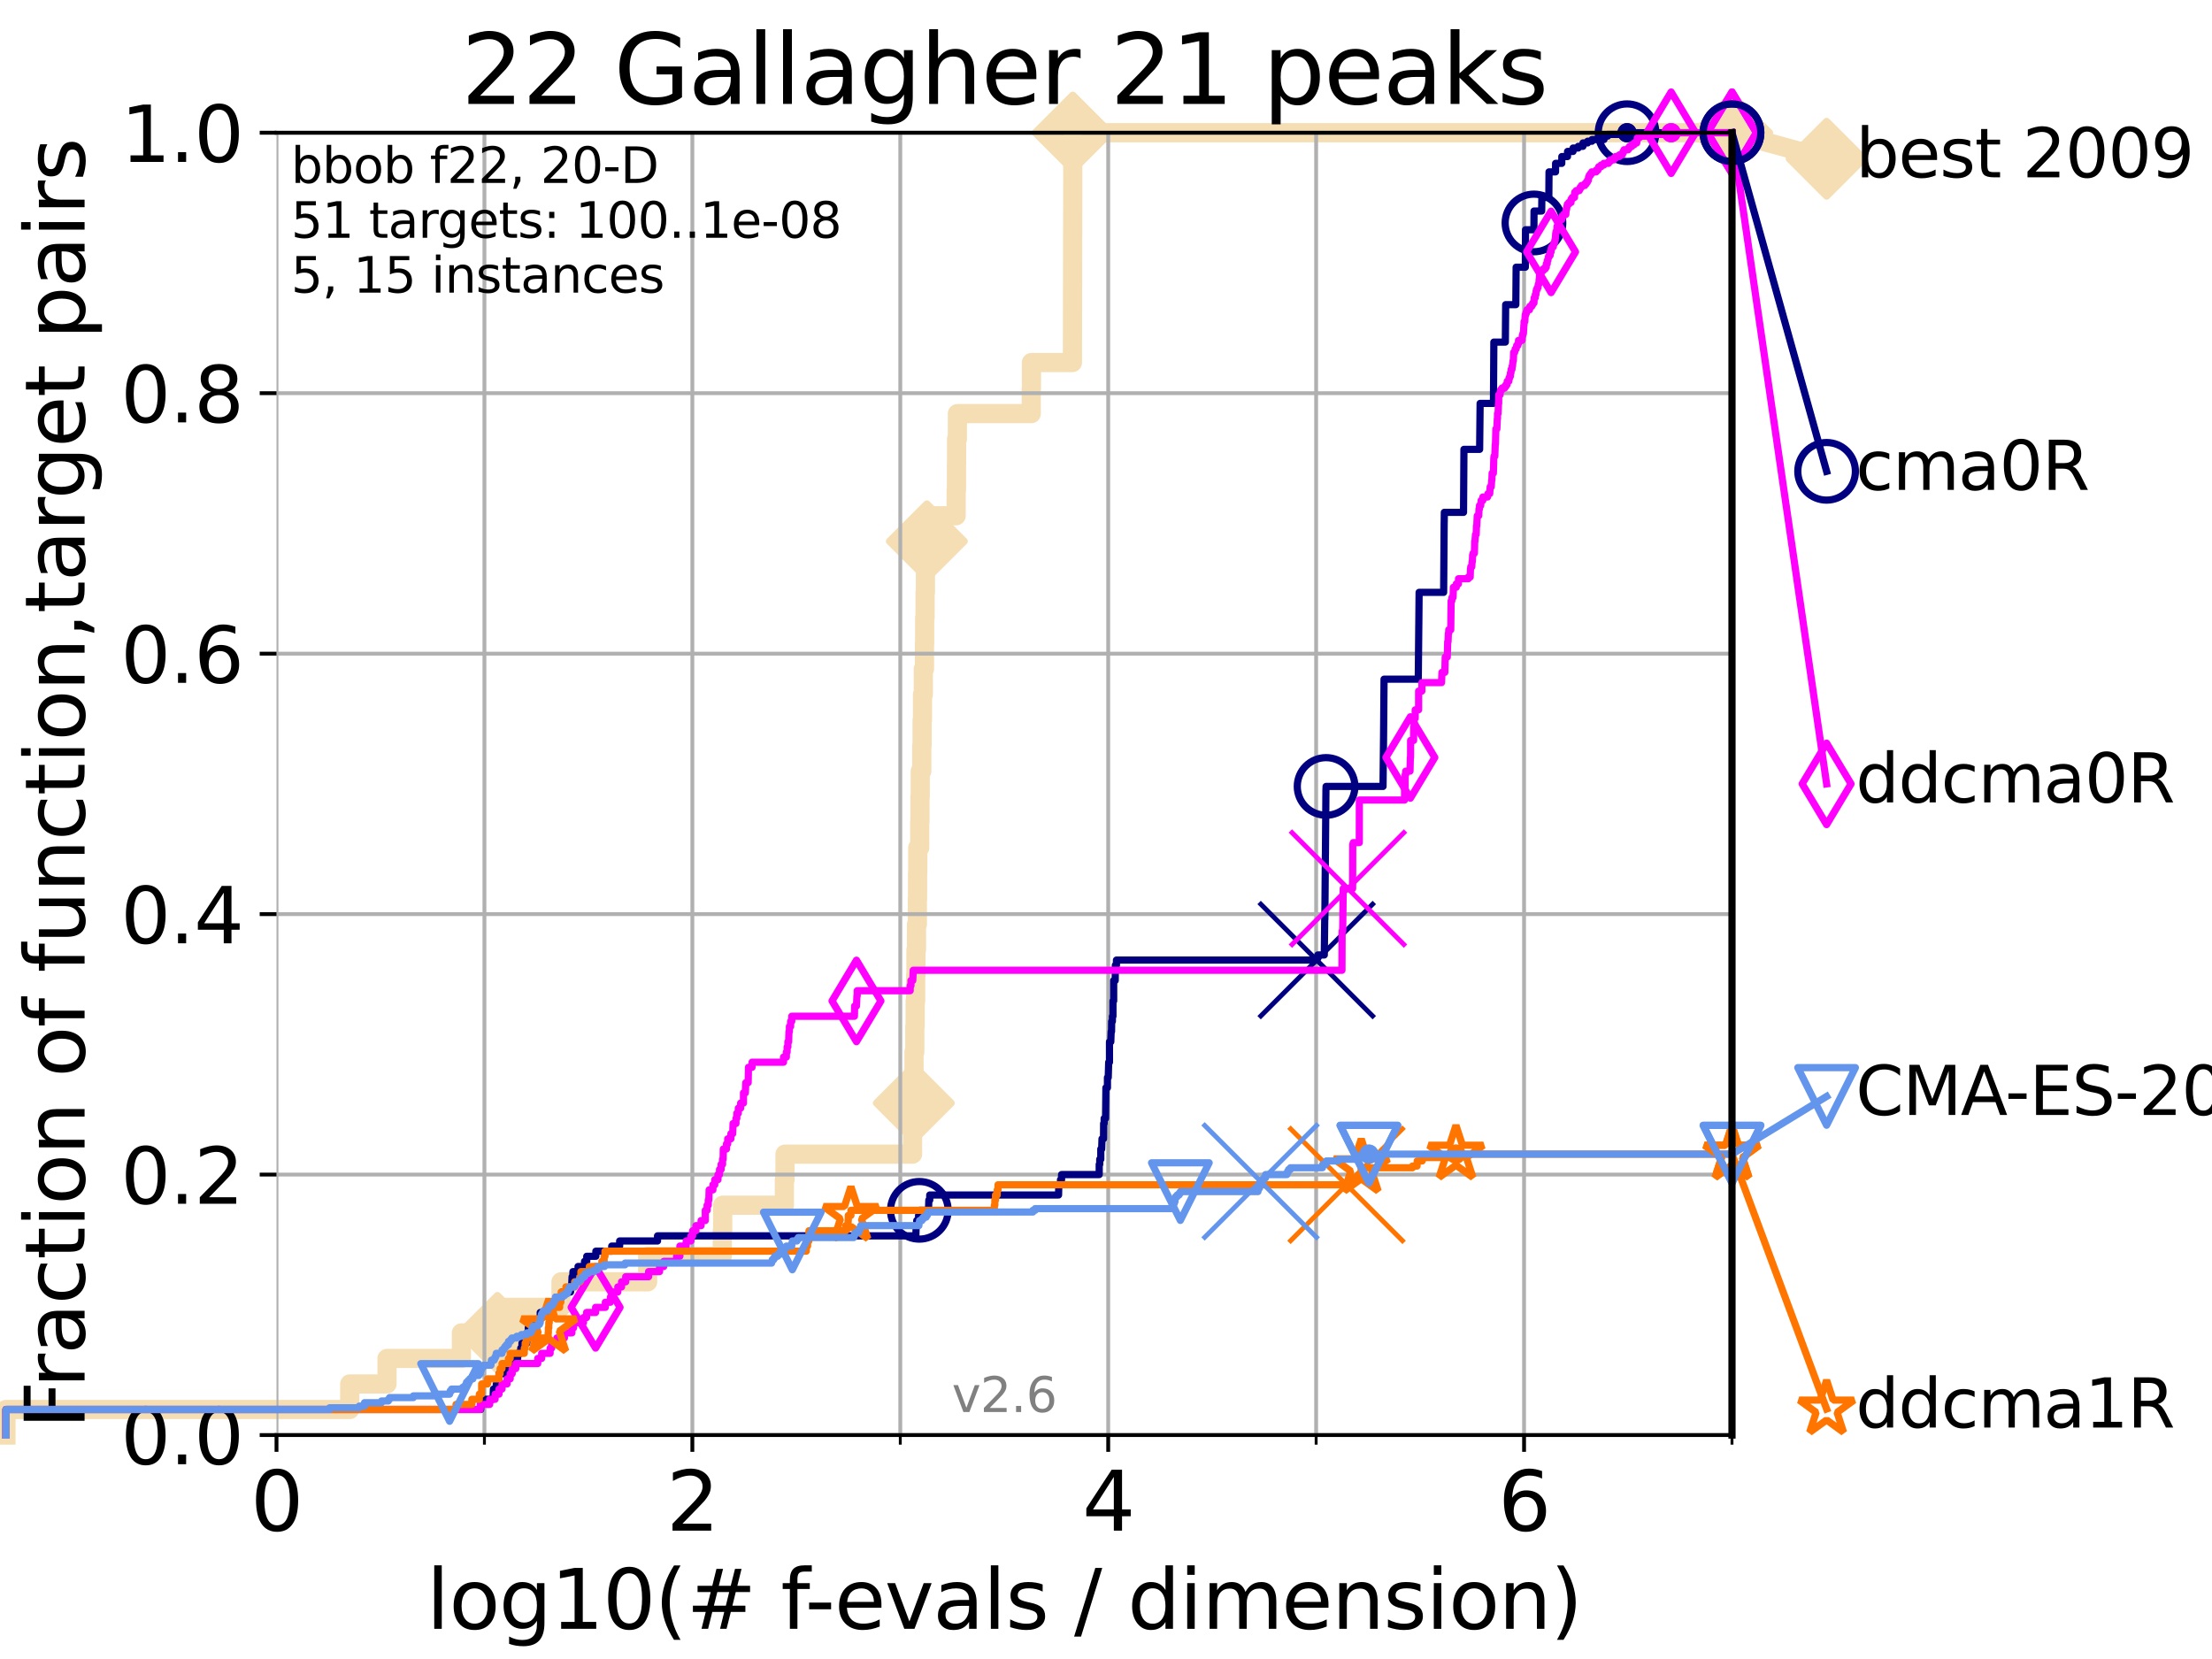 <?xml version="1.0" encoding="utf-8" standalone="no"?>
<!DOCTYPE svg PUBLIC "-//W3C//DTD SVG 1.1//EN"
  "http://www.w3.org/Graphics/SVG/1.1/DTD/svg11.dtd">
<svg xmlns:xlink="http://www.w3.org/1999/xlink" width="460.8pt" height="345.6pt" viewBox="0 0 460.8 345.6" xmlns="http://www.w3.org/2000/svg" version="1.1">
 <defs>
  <style type="text/css">*{stroke-linejoin: round; stroke-linecap: butt}</style>
 </defs>
 <g id="figure_1">
  <g id="patch_1">
   <path d="M 0 345.6 
L 460.8 345.6 
L 460.8 0 
L 0 0 
z
" style="fill: #ffffff"/>
  </g>
  <g id="axes_1">
   <g id="patch_2">
    <path d="M 57.6 298.944 
L 360.806 298.944 
L 360.806 27.648 
L 57.6 27.648 
z
" style="fill: #ffffff"/>
   </g>
   <g id="line2d_1">
    <path d="M 1.246 298.944 
L 1.246 293.624 
L 72.855 293.624 
L 72.855 288.305 
L 80.621 288.305 
L 80.621 282.985 
L 96.12 282.985 
L 96.12 277.666 
L 103.626 277.666 
L 103.626 272.346 
L 116.868 272.346 
L 116.868 267.027 
L 134.916 267.027 
L 134.916 261.707 
L 150.466 261.707 
L 150.466 256.388 
L 150.553 256.388 
L 150.553 251.068 
L 163.397 251.068 
L 163.397 245.749 
L 163.532 245.749 
L 163.532 240.429 
L 190.102 240.429 
L 190.102 235.11 
L 190.304 235.11 
L 190.304 229.79 
L 190.363 229.79 
L 190.363 224.471 
L 190.406 224.471 
L 190.406 219.151 
L 190.572 219.151 
L 190.572 213.832 
L 190.642 213.832 
L 190.642 208.512 
L 190.746 208.512 
L 190.746 203.192 
L 190.812 203.192 
L 190.812 197.873 
L 190.922 197.873 
L 190.922 192.553 
L 191.103 192.553 
L 191.103 187.234 
L 191.142 187.234 
L 191.142 181.914 
L 191.187 181.914 
L 191.187 176.595 
L 191.597 176.595 
L 191.597 171.275 
L 191.644 171.275 
L 191.644 165.956 
L 191.704 165.956 
L 191.704 160.636 
L 192.022 160.636 
L 192.022 155.317 
L 192.09 155.317 
L 192.09 149.997 
L 192.17 149.997 
L 192.17 144.678 
L 192.346 144.678 
L 192.346 139.358 
L 192.583 139.358 
L 192.583 134.039 
L 192.622 134.039 
L 192.622 128.719 
L 192.713 128.719 
L 192.713 123.4 
L 192.785 123.4 
L 192.785 118.08 
L 192.907 118.08 
L 192.907 112.76 
L 193.084 112.76 
L 193.084 107.441 
L 199.181 107.441 
L 199.181 102.121 
L 199.25 102.121 
L 199.25 96.802 
L 199.277 96.802 
L 199.277 91.482 
L 199.443 91.482 
L 199.443 86.163 
L 214.831 86.163 
L 214.831 80.843 
L 214.866 80.843 
L 214.866 75.524 
L 223.41 75.524 
L 223.41 70.204 
L 223.419 70.204 
L 223.419 64.885 
L 223.431 64.885 
L 223.431 59.565 
L 223.439 59.565 
L 223.439 54.246 
L 223.445 54.246 
L 223.445 48.926 
L 223.461 48.926 
L 223.461 43.607 
L 223.467 43.607 
L 223.467 38.287 
L 223.472 38.287 
L 223.472 32.968 
L 223.486 32.968 
L 223.486 27.648 
L 360.806 27.648 
" style="fill: none; stroke: #f5deb3; stroke-width: 4; stroke-linecap: square"/>
   </g>
   <g id="line2d_2">
    <defs>
     <path id="mb3c9a36aee" d="M -0 7.778 
L 7.778 0 
L 0 -7.778 
L -7.778 -0 
z
" style="stroke: #f5deb3; stroke-width: 1.5; stroke-linejoin: miter"/>
    </defs>
    <g>
     <use xlink:href="#mb3c9a36aee" x="103.626" y="277.666" style="fill: #f5deb3; stroke: #f5deb3; stroke-width: 1.5; stroke-linejoin: miter"/>
     <use xlink:href="#mb3c9a36aee" x="190.363" y="229.79" style="fill: #f5deb3; stroke: #f5deb3; stroke-width: 1.5; stroke-linejoin: miter"/>
     <use xlink:href="#mb3c9a36aee" x="193.084" y="112.76" style="fill: #f5deb3; stroke: #f5deb3; stroke-width: 1.5; stroke-linejoin: miter"/>
     <use xlink:href="#mb3c9a36aee" x="223.486" y="27.648" style="fill: #f5deb3; stroke: #f5deb3; stroke-width: 1.5; stroke-linejoin: miter"/>
     <use xlink:href="#mb3c9a36aee" x="223.486" y="27.648" style="fill: #f5deb3; stroke: #f5deb3; stroke-width: 1.5; stroke-linejoin: miter"/>
     <use xlink:href="#mb3c9a36aee" x="360.806" y="27.648" style="fill: #f5deb3; stroke: #f5deb3; stroke-width: 1.5; stroke-linejoin: miter"/>
    </g>
   </g>
   <g id="line2d_3">
    <path style="fill: none; stroke: #f5deb3; stroke-width: 4; stroke-linecap: square"/>
    <g/>
   </g>
   <g id="line2d_4">
    <path d="M 360.806 27.648 
L 380.515 33.074 
" style="fill: none; stroke: #f5deb3; stroke-width: 4; stroke-linecap: square"/>
    <g>
     <use xlink:href="#mb3c9a36aee" x="360.806" y="27.648" style="fill: #f5deb3; stroke: #f5deb3; stroke-width: 1.5; stroke-linejoin: miter"/>
     <use xlink:href="#mb3c9a36aee" x="380.515" y="33.074" style="fill: #f5deb3; stroke: #f5deb3; stroke-width: 1.5; stroke-linejoin: miter"/>
    </g>
   </g>
   <g id="matplotlib.axis_1">
    <g id="xtick_1">
     <g id="line2d_5">
      <path d="M 57.6 298.944 
L 57.6 27.648 
" clip-path="url(#p3e2337d39d)" style="fill: none; stroke: #b0b0b0; stroke-width: 0.8; stroke-linecap: square"/>
     </g>
     <g id="line2d_6">
      <defs>
       <path id="ma14c91cf8d" d="M 0 0 
L 0 3.5 
" style="stroke: #000000; stroke-width: 0.8"/>
      </defs>
      <g>
       <use xlink:href="#ma14c91cf8d" x="57.6" y="298.944" style="stroke: #000000; stroke-width: 0.8"/>
      </g>
     </g>
     <g id="text_1">
      <!-- 0 -->
      <g transform="translate(52.192 318.861)scale(0.17 -0.17)">
       <defs>
        <path id="DejaVuSans-30" d="M 2034 4250 
Q 1547 4250 1301 3770 
Q 1056 3291 1056 2328 
Q 1056 1369 1301 889 
Q 1547 409 2034 409 
Q 2525 409 2770 889 
Q 3016 1369 3016 2328 
Q 3016 3291 2770 3770 
Q 2525 4250 2034 4250 
z
M 2034 4750 
Q 2819 4750 3233 4129 
Q 3647 3509 3647 2328 
Q 3647 1150 3233 529 
Q 2819 -91 2034 -91 
Q 1250 -91 836 529 
Q 422 1150 422 2328 
Q 422 3509 836 4129 
Q 1250 4750 2034 4750 
z
" transform="scale(0.016)"/>
       </defs>
       <use xlink:href="#DejaVuSans-30"/>
      </g>
     </g>
    </g>
    <g id="xtick_2">
     <g id="line2d_7">
      <path d="M 144.23 298.944 
L 144.23 27.648 
" clip-path="url(#p3e2337d39d)" style="fill: none; stroke: #b0b0b0; stroke-width: 0.8; stroke-linecap: square"/>
     </g>
     <g id="line2d_8">
      <g>
       <use xlink:href="#ma14c91cf8d" x="144.23" y="298.944" style="stroke: #000000; stroke-width: 0.8"/>
      </g>
     </g>
     <g id="text_2">
      <!-- 2 -->
      <g transform="translate(138.822 318.861)scale(0.17 -0.17)">
       <defs>
        <path id="DejaVuSans-32" d="M 1228 531 
L 3431 531 
L 3431 0 
L 469 0 
L 469 531 
Q 828 903 1448 1529 
Q 2069 2156 2228 2338 
Q 2531 2678 2651 2914 
Q 2772 3150 2772 3378 
Q 2772 3750 2511 3984 
Q 2250 4219 1831 4219 
Q 1534 4219 1204 4116 
Q 875 4013 500 3803 
L 500 4441 
Q 881 4594 1212 4672 
Q 1544 4750 1819 4750 
Q 2544 4750 2975 4387 
Q 3406 4025 3406 3419 
Q 3406 3131 3298 2873 
Q 3191 2616 2906 2266 
Q 2828 2175 2409 1742 
Q 1991 1309 1228 531 
z
" transform="scale(0.016)"/>
       </defs>
       <use xlink:href="#DejaVuSans-32"/>
      </g>
     </g>
    </g>
    <g id="xtick_3">
     <g id="line2d_9">
      <path d="M 230.861 298.944 
L 230.861 27.648 
" clip-path="url(#p3e2337d39d)" style="fill: none; stroke: #b0b0b0; stroke-width: 0.8; stroke-linecap: square"/>
     </g>
     <g id="line2d_10">
      <g>
       <use xlink:href="#ma14c91cf8d" x="230.861" y="298.944" style="stroke: #000000; stroke-width: 0.8"/>
      </g>
     </g>
     <g id="text_3">
      <!-- 4 -->
      <g transform="translate(225.453 318.861)scale(0.17 -0.17)">
       <defs>
        <path id="DejaVuSans-34" d="M 2419 4116 
L 825 1625 
L 2419 1625 
L 2419 4116 
z
M 2253 4666 
L 3047 4666 
L 3047 1625 
L 3713 1625 
L 3713 1100 
L 3047 1100 
L 3047 0 
L 2419 0 
L 2419 1100 
L 313 1100 
L 313 1709 
L 2253 4666 
z
" transform="scale(0.016)"/>
       </defs>
       <use xlink:href="#DejaVuSans-34"/>
      </g>
     </g>
    </g>
    <g id="xtick_4">
     <g id="line2d_11">
      <path d="M 317.491 298.944 
L 317.491 27.648 
" clip-path="url(#p3e2337d39d)" style="fill: none; stroke: #b0b0b0; stroke-width: 0.8; stroke-linecap: square"/>
     </g>
     <g id="line2d_12">
      <g>
       <use xlink:href="#ma14c91cf8d" x="317.491" y="298.944" style="stroke: #000000; stroke-width: 0.8"/>
      </g>
     </g>
     <g id="text_4">
      <!-- 6 -->
      <g transform="translate(312.083 318.861)scale(0.17 -0.17)">
       <defs>
        <path id="DejaVuSans-36" d="M 2113 2584 
Q 1688 2584 1439 2293 
Q 1191 2003 1191 1497 
Q 1191 994 1439 701 
Q 1688 409 2113 409 
Q 2538 409 2786 701 
Q 3034 994 3034 1497 
Q 3034 2003 2786 2293 
Q 2538 2584 2113 2584 
z
M 3366 4563 
L 3366 3988 
Q 3128 4100 2886 4159 
Q 2644 4219 2406 4219 
Q 1781 4219 1451 3797 
Q 1122 3375 1075 2522 
Q 1259 2794 1537 2939 
Q 1816 3084 2150 3084 
Q 2853 3084 3261 2657 
Q 3669 2231 3669 1497 
Q 3669 778 3244 343 
Q 2819 -91 2113 -91 
Q 1303 -91 875 529 
Q 447 1150 447 2328 
Q 447 3434 972 4092 
Q 1497 4750 2381 4750 
Q 2619 4750 2861 4703 
Q 3103 4656 3366 4563 
z
" transform="scale(0.016)"/>
       </defs>
       <use xlink:href="#DejaVuSans-36"/>
      </g>
     </g>
    </g>
    <g id="xtick_5">
     <g id="line2d_13">
      <path d="M 100.915 298.944 
L 100.915 27.648 
" clip-path="url(#p3e2337d39d)" style="fill: none; stroke: #b0b0b0; stroke-width: 0.8; stroke-linecap: square"/>
     </g>
     <g id="line2d_14">
      <defs>
       <path id="mf1a084c8e4" d="M 0 0 
L 0 2 
" style="stroke: #000000; stroke-width: 0.6"/>
      </defs>
      <g>
       <use xlink:href="#mf1a084c8e4" x="100.915" y="298.944" style="stroke: #000000; stroke-width: 0.6"/>
      </g>
     </g>
    </g>
    <g id="xtick_6">
     <g id="line2d_15">
      <path d="M 187.546 298.944 
L 187.546 27.648 
" clip-path="url(#p3e2337d39d)" style="fill: none; stroke: #b0b0b0; stroke-width: 0.8; stroke-linecap: square"/>
     </g>
     <g id="line2d_16">
      <g>
       <use xlink:href="#mf1a084c8e4" x="187.546" y="298.944" style="stroke: #000000; stroke-width: 0.6"/>
      </g>
     </g>
    </g>
    <g id="xtick_7">
     <g id="line2d_17">
      <path d="M 274.176 298.944 
L 274.176 27.648 
" clip-path="url(#p3e2337d39d)" style="fill: none; stroke: #b0b0b0; stroke-width: 0.8; stroke-linecap: square"/>
     </g>
     <g id="line2d_18">
      <g>
       <use xlink:href="#mf1a084c8e4" x="274.176" y="298.944" style="stroke: #000000; stroke-width: 0.6"/>
      </g>
     </g>
    </g>
    <g id="xtick_8">
     <g id="line2d_19">
      <path d="M 360.806 298.944 
L 360.806 27.648 
" clip-path="url(#p3e2337d39d)" style="fill: none; stroke: #b0b0b0; stroke-width: 0.8; stroke-linecap: square"/>
     </g>
     <g id="line2d_20">
      <g>
       <use xlink:href="#mf1a084c8e4" x="360.806" y="298.944" style="stroke: #000000; stroke-width: 0.6"/>
      </g>
     </g>
    </g>
    <g id="text_5">
     <!-- log10(# f-evals / dimension) -->
     <g transform="translate(88.823 339.314)scale(0.17 -0.17)">
      <defs>
       <path id="DejaVuSans-6c" d="M 603 4863 
L 1178 4863 
L 1178 0 
L 603 0 
L 603 4863 
z
" transform="scale(0.016)"/>
       <path id="DejaVuSans-6f" d="M 1959 3097 
Q 1497 3097 1228 2736 
Q 959 2375 959 1747 
Q 959 1119 1226 758 
Q 1494 397 1959 397 
Q 2419 397 2687 759 
Q 2956 1122 2956 1747 
Q 2956 2369 2687 2733 
Q 2419 3097 1959 3097 
z
M 1959 3584 
Q 2709 3584 3137 3096 
Q 3566 2609 3566 1747 
Q 3566 888 3137 398 
Q 2709 -91 1959 -91 
Q 1206 -91 779 398 
Q 353 888 353 1747 
Q 353 2609 779 3096 
Q 1206 3584 1959 3584 
z
" transform="scale(0.016)"/>
       <path id="DejaVuSans-67" d="M 2906 1791 
Q 2906 2416 2648 2759 
Q 2391 3103 1925 3103 
Q 1463 3103 1205 2759 
Q 947 2416 947 1791 
Q 947 1169 1205 825 
Q 1463 481 1925 481 
Q 2391 481 2648 825 
Q 2906 1169 2906 1791 
z
M 3481 434 
Q 3481 -459 3084 -895 
Q 2688 -1331 1869 -1331 
Q 1566 -1331 1297 -1286 
Q 1028 -1241 775 -1147 
L 775 -588 
Q 1028 -725 1275 -790 
Q 1522 -856 1778 -856 
Q 2344 -856 2625 -561 
Q 2906 -266 2906 331 
L 2906 616 
Q 2728 306 2450 153 
Q 2172 0 1784 0 
Q 1141 0 747 490 
Q 353 981 353 1791 
Q 353 2603 747 3093 
Q 1141 3584 1784 3584 
Q 2172 3584 2450 3431 
Q 2728 3278 2906 2969 
L 2906 3500 
L 3481 3500 
L 3481 434 
z
" transform="scale(0.016)"/>
       <path id="DejaVuSans-31" d="M 794 531 
L 1825 531 
L 1825 4091 
L 703 3866 
L 703 4441 
L 1819 4666 
L 2450 4666 
L 2450 531 
L 3481 531 
L 3481 0 
L 794 0 
L 794 531 
z
" transform="scale(0.016)"/>
       <path id="DejaVuSans-28" d="M 1984 4856 
Q 1566 4138 1362 3434 
Q 1159 2731 1159 2009 
Q 1159 1288 1364 580 
Q 1569 -128 1984 -844 
L 1484 -844 
Q 1016 -109 783 600 
Q 550 1309 550 2009 
Q 550 2706 781 3412 
Q 1013 4119 1484 4856 
L 1984 4856 
z
" transform="scale(0.016)"/>
       <path id="DejaVuSans-23" d="M 3272 2816 
L 2363 2816 
L 2100 1772 
L 3016 1772 
L 3272 2816 
z
M 2803 4594 
L 2478 3297 
L 3391 3297 
L 3719 4594 
L 4219 4594 
L 3897 3297 
L 4872 3297 
L 4872 2816 
L 3775 2816 
L 3519 1772 
L 4513 1772 
L 4513 1294 
L 3397 1294 
L 3072 0 
L 2572 0 
L 2894 1294 
L 1978 1294 
L 1656 0 
L 1153 0 
L 1478 1294 
L 494 1294 
L 494 1772 
L 1594 1772 
L 1856 2816 
L 850 2816 
L 850 3297 
L 1978 3297 
L 2297 4594 
L 2803 4594 
z
" transform="scale(0.016)"/>
       <path id="DejaVuSans-20" transform="scale(0.016)"/>
       <path id="DejaVuSans-66" d="M 2375 4863 
L 2375 4384 
L 1825 4384 
Q 1516 4384 1395 4259 
Q 1275 4134 1275 3809 
L 1275 3500 
L 2222 3500 
L 2222 3053 
L 1275 3053 
L 1275 0 
L 697 0 
L 697 3053 
L 147 3053 
L 147 3500 
L 697 3500 
L 697 3744 
Q 697 4328 969 4595 
Q 1241 4863 1831 4863 
L 2375 4863 
z
" transform="scale(0.016)"/>
       <path id="DejaVuSans-2d" d="M 313 2009 
L 1997 2009 
L 1997 1497 
L 313 1497 
L 313 2009 
z
" transform="scale(0.016)"/>
       <path id="DejaVuSans-65" d="M 3597 1894 
L 3597 1613 
L 953 1613 
Q 991 1019 1311 708 
Q 1631 397 2203 397 
Q 2534 397 2845 478 
Q 3156 559 3463 722 
L 3463 178 
Q 3153 47 2828 -22 
Q 2503 -91 2169 -91 
Q 1331 -91 842 396 
Q 353 884 353 1716 
Q 353 2575 817 3079 
Q 1281 3584 2069 3584 
Q 2775 3584 3186 3129 
Q 3597 2675 3597 1894 
z
M 3022 2063 
Q 3016 2534 2758 2815 
Q 2500 3097 2075 3097 
Q 1594 3097 1305 2825 
Q 1016 2553 972 2059 
L 3022 2063 
z
" transform="scale(0.016)"/>
       <path id="DejaVuSans-76" d="M 191 3500 
L 800 3500 
L 1894 563 
L 2988 3500 
L 3597 3500 
L 2284 0 
L 1503 0 
L 191 3500 
z
" transform="scale(0.016)"/>
       <path id="DejaVuSans-61" d="M 2194 1759 
Q 1497 1759 1228 1600 
Q 959 1441 959 1056 
Q 959 750 1161 570 
Q 1363 391 1709 391 
Q 2188 391 2477 730 
Q 2766 1069 2766 1631 
L 2766 1759 
L 2194 1759 
z
M 3341 1997 
L 3341 0 
L 2766 0 
L 2766 531 
Q 2569 213 2275 61 
Q 1981 -91 1556 -91 
Q 1019 -91 701 211 
Q 384 513 384 1019 
Q 384 1609 779 1909 
Q 1175 2209 1959 2209 
L 2766 2209 
L 2766 2266 
Q 2766 2663 2505 2880 
Q 2244 3097 1772 3097 
Q 1472 3097 1187 3025 
Q 903 2953 641 2809 
L 641 3341 
Q 956 3463 1253 3523 
Q 1550 3584 1831 3584 
Q 2591 3584 2966 3190 
Q 3341 2797 3341 1997 
z
" transform="scale(0.016)"/>
       <path id="DejaVuSans-73" d="M 2834 3397 
L 2834 2853 
Q 2591 2978 2328 3040 
Q 2066 3103 1784 3103 
Q 1356 3103 1142 2972 
Q 928 2841 928 2578 
Q 928 2378 1081 2264 
Q 1234 2150 1697 2047 
L 1894 2003 
Q 2506 1872 2764 1633 
Q 3022 1394 3022 966 
Q 3022 478 2636 193 
Q 2250 -91 1575 -91 
Q 1294 -91 989 -36 
Q 684 19 347 128 
L 347 722 
Q 666 556 975 473 
Q 1284 391 1588 391 
Q 1994 391 2212 530 
Q 2431 669 2431 922 
Q 2431 1156 2273 1281 
Q 2116 1406 1581 1522 
L 1381 1569 
Q 847 1681 609 1914 
Q 372 2147 372 2553 
Q 372 3047 722 3315 
Q 1072 3584 1716 3584 
Q 2034 3584 2315 3537 
Q 2597 3491 2834 3397 
z
" transform="scale(0.016)"/>
       <path id="DejaVuSans-2f" d="M 1625 4666 
L 2156 4666 
L 531 -594 
L 0 -594 
L 1625 4666 
z
" transform="scale(0.016)"/>
       <path id="DejaVuSans-64" d="M 2906 2969 
L 2906 4863 
L 3481 4863 
L 3481 0 
L 2906 0 
L 2906 525 
Q 2725 213 2448 61 
Q 2172 -91 1784 -91 
Q 1150 -91 751 415 
Q 353 922 353 1747 
Q 353 2572 751 3078 
Q 1150 3584 1784 3584 
Q 2172 3584 2448 3432 
Q 2725 3281 2906 2969 
z
M 947 1747 
Q 947 1113 1208 752 
Q 1469 391 1925 391 
Q 2381 391 2643 752 
Q 2906 1113 2906 1747 
Q 2906 2381 2643 2742 
Q 2381 3103 1925 3103 
Q 1469 3103 1208 2742 
Q 947 2381 947 1747 
z
" transform="scale(0.016)"/>
       <path id="DejaVuSans-69" d="M 603 3500 
L 1178 3500 
L 1178 0 
L 603 0 
L 603 3500 
z
M 603 4863 
L 1178 4863 
L 1178 4134 
L 603 4134 
L 603 4863 
z
" transform="scale(0.016)"/>
       <path id="DejaVuSans-6d" d="M 3328 2828 
Q 3544 3216 3844 3400 
Q 4144 3584 4550 3584 
Q 5097 3584 5394 3201 
Q 5691 2819 5691 2113 
L 5691 0 
L 5113 0 
L 5113 2094 
Q 5113 2597 4934 2840 
Q 4756 3084 4391 3084 
Q 3944 3084 3684 2787 
Q 3425 2491 3425 1978 
L 3425 0 
L 2847 0 
L 2847 2094 
Q 2847 2600 2669 2842 
Q 2491 3084 2119 3084 
Q 1678 3084 1418 2786 
Q 1159 2488 1159 1978 
L 1159 0 
L 581 0 
L 581 3500 
L 1159 3500 
L 1159 2956 
Q 1356 3278 1631 3431 
Q 1906 3584 2284 3584 
Q 2666 3584 2933 3390 
Q 3200 3197 3328 2828 
z
" transform="scale(0.016)"/>
       <path id="DejaVuSans-6e" d="M 3513 2113 
L 3513 0 
L 2938 0 
L 2938 2094 
Q 2938 2591 2744 2837 
Q 2550 3084 2163 3084 
Q 1697 3084 1428 2787 
Q 1159 2491 1159 1978 
L 1159 0 
L 581 0 
L 581 3500 
L 1159 3500 
L 1159 2956 
Q 1366 3272 1645 3428 
Q 1925 3584 2291 3584 
Q 2894 3584 3203 3211 
Q 3513 2838 3513 2113 
z
" transform="scale(0.016)"/>
       <path id="DejaVuSans-29" d="M 513 4856 
L 1013 4856 
Q 1481 4119 1714 3412 
Q 1947 2706 1947 2009 
Q 1947 1309 1714 600 
Q 1481 -109 1013 -844 
L 513 -844 
Q 928 -128 1133 580 
Q 1338 1288 1338 2009 
Q 1338 2731 1133 3434 
Q 928 4138 513 4856 
z
" transform="scale(0.016)"/>
      </defs>
      <use xlink:href="#DejaVuSans-6c"/>
      <use xlink:href="#DejaVuSans-6f" x="27.783"/>
      <use xlink:href="#DejaVuSans-67" x="88.965"/>
      <use xlink:href="#DejaVuSans-31" x="152.441"/>
      <use xlink:href="#DejaVuSans-30" x="216.064"/>
      <use xlink:href="#DejaVuSans-28" x="279.688"/>
      <use xlink:href="#DejaVuSans-23" x="318.701"/>
      <use xlink:href="#DejaVuSans-20" x="402.49"/>
      <use xlink:href="#DejaVuSans-66" x="434.277"/>
      <use xlink:href="#DejaVuSans-2d" x="463.982"/>
      <use xlink:href="#DejaVuSans-65" x="500.066"/>
      <use xlink:href="#DejaVuSans-76" x="561.59"/>
      <use xlink:href="#DejaVuSans-61" x="620.77"/>
      <use xlink:href="#DejaVuSans-6c" x="682.049"/>
      <use xlink:href="#DejaVuSans-73" x="709.832"/>
      <use xlink:href="#DejaVuSans-20" x="761.932"/>
      <use xlink:href="#DejaVuSans-2f" x="793.719"/>
      <use xlink:href="#DejaVuSans-20" x="827.41"/>
      <use xlink:href="#DejaVuSans-64" x="859.197"/>
      <use xlink:href="#DejaVuSans-69" x="922.674"/>
      <use xlink:href="#DejaVuSans-6d" x="950.457"/>
      <use xlink:href="#DejaVuSans-65" x="1047.869"/>
      <use xlink:href="#DejaVuSans-6e" x="1109.393"/>
      <use xlink:href="#DejaVuSans-73" x="1172.771"/>
      <use xlink:href="#DejaVuSans-69" x="1224.871"/>
      <use xlink:href="#DejaVuSans-6f" x="1252.654"/>
      <use xlink:href="#DejaVuSans-6e" x="1313.836"/>
      <use xlink:href="#DejaVuSans-29" x="1377.215"/>
     </g>
    </g>
   </g>
   <g id="matplotlib.axis_2">
    <g id="ytick_1">
     <g id="line2d_21">
      <path d="M 57.6 298.944 
L 360.806 298.944 
" clip-path="url(#p3e2337d39d)" style="fill: none; stroke: #b0b0b0; stroke-width: 0.8; stroke-linecap: square"/>
     </g>
     <g id="line2d_22">
      <defs>
       <path id="m057b004d7a" d="M 0 0 
L -3.5 0 
" style="stroke: #000000; stroke-width: 0.8"/>
      </defs>
      <g>
       <use xlink:href="#m057b004d7a" x="57.6" y="298.944" style="stroke: #000000; stroke-width: 0.8"/>
      </g>
     </g>
     <g id="text_6">
      <!-- 0.0 -->
      <g transform="translate(25.155 305.023)scale(0.16 -0.16)">
       <defs>
        <path id="DejaVuSans-2e" d="M 684 794 
L 1344 794 
L 1344 0 
L 684 0 
L 684 794 
z
" transform="scale(0.016)"/>
       </defs>
       <use xlink:href="#DejaVuSans-30"/>
       <use xlink:href="#DejaVuSans-2e" x="63.623"/>
       <use xlink:href="#DejaVuSans-30" x="95.41"/>
      </g>
     </g>
    </g>
    <g id="ytick_2">
     <g id="line2d_23">
      <path d="M 57.6 244.685 
L 360.806 244.685 
" clip-path="url(#p3e2337d39d)" style="fill: none; stroke: #b0b0b0; stroke-width: 0.8; stroke-linecap: square"/>
     </g>
     <g id="line2d_24">
      <g>
       <use xlink:href="#m057b004d7a" x="57.6" y="244.685" style="stroke: #000000; stroke-width: 0.8"/>
      </g>
     </g>
     <g id="text_7">
      <!-- 0.2 -->
      <g transform="translate(25.155 250.764)scale(0.16 -0.16)">
       <use xlink:href="#DejaVuSans-30"/>
       <use xlink:href="#DejaVuSans-2e" x="63.623"/>
       <use xlink:href="#DejaVuSans-32" x="95.41"/>
      </g>
     </g>
    </g>
    <g id="ytick_3">
     <g id="line2d_25">
      <path d="M 57.6 190.426 
L 360.806 190.426 
" clip-path="url(#p3e2337d39d)" style="fill: none; stroke: #b0b0b0; stroke-width: 0.8; stroke-linecap: square"/>
     </g>
     <g id="line2d_26">
      <g>
       <use xlink:href="#m057b004d7a" x="57.6" y="190.426" style="stroke: #000000; stroke-width: 0.8"/>
      </g>
     </g>
     <g id="text_8">
      <!-- 0.4 -->
      <g transform="translate(25.155 196.504)scale(0.16 -0.16)">
       <use xlink:href="#DejaVuSans-30"/>
       <use xlink:href="#DejaVuSans-2e" x="63.623"/>
       <use xlink:href="#DejaVuSans-34" x="95.41"/>
      </g>
     </g>
    </g>
    <g id="ytick_4">
     <g id="line2d_27">
      <path d="M 57.6 136.166 
L 360.806 136.166 
" clip-path="url(#p3e2337d39d)" style="fill: none; stroke: #b0b0b0; stroke-width: 0.8; stroke-linecap: square"/>
     </g>
     <g id="line2d_28">
      <g>
       <use xlink:href="#m057b004d7a" x="57.6" y="136.166" style="stroke: #000000; stroke-width: 0.8"/>
      </g>
     </g>
     <g id="text_9">
      <!-- 0.6 -->
      <g transform="translate(25.155 142.245)scale(0.16 -0.16)">
       <use xlink:href="#DejaVuSans-30"/>
       <use xlink:href="#DejaVuSans-2e" x="63.623"/>
       <use xlink:href="#DejaVuSans-36" x="95.41"/>
      </g>
     </g>
    </g>
    <g id="ytick_5">
     <g id="line2d_29">
      <path d="M 57.6 81.907 
L 360.806 81.907 
" clip-path="url(#p3e2337d39d)" style="fill: none; stroke: #b0b0b0; stroke-width: 0.8; stroke-linecap: square"/>
     </g>
     <g id="line2d_30">
      <g>
       <use xlink:href="#m057b004d7a" x="57.6" y="81.907" style="stroke: #000000; stroke-width: 0.8"/>
      </g>
     </g>
     <g id="text_10">
      <!-- 0.8 -->
      <g transform="translate(25.155 87.986)scale(0.16 -0.16)">
       <defs>
        <path id="DejaVuSans-38" d="M 2034 2216 
Q 1584 2216 1326 1975 
Q 1069 1734 1069 1313 
Q 1069 891 1326 650 
Q 1584 409 2034 409 
Q 2484 409 2743 651 
Q 3003 894 3003 1313 
Q 3003 1734 2745 1975 
Q 2488 2216 2034 2216 
z
M 1403 2484 
Q 997 2584 770 2862 
Q 544 3141 544 3541 
Q 544 4100 942 4425 
Q 1341 4750 2034 4750 
Q 2731 4750 3128 4425 
Q 3525 4100 3525 3541 
Q 3525 3141 3298 2862 
Q 3072 2584 2669 2484 
Q 3125 2378 3379 2068 
Q 3634 1759 3634 1313 
Q 3634 634 3220 271 
Q 2806 -91 2034 -91 
Q 1263 -91 848 271 
Q 434 634 434 1313 
Q 434 1759 690 2068 
Q 947 2378 1403 2484 
z
M 1172 3481 
Q 1172 3119 1398 2916 
Q 1625 2713 2034 2713 
Q 2441 2713 2670 2916 
Q 2900 3119 2900 3481 
Q 2900 3844 2670 4047 
Q 2441 4250 2034 4250 
Q 1625 4250 1398 4047 
Q 1172 3844 1172 3481 
z
" transform="scale(0.016)"/>
       </defs>
       <use xlink:href="#DejaVuSans-30"/>
       <use xlink:href="#DejaVuSans-2e" x="63.623"/>
       <use xlink:href="#DejaVuSans-38" x="95.41"/>
      </g>
     </g>
    </g>
    <g id="ytick_6">
     <g id="line2d_31">
      <path d="M 57.6 27.648 
L 360.806 27.648 
" clip-path="url(#p3e2337d39d)" style="fill: none; stroke: #b0b0b0; stroke-width: 0.8; stroke-linecap: square"/>
     </g>
     <g id="line2d_32">
      <g>
       <use xlink:href="#m057b004d7a" x="57.6" y="27.648" style="stroke: #000000; stroke-width: 0.8"/>
      </g>
     </g>
     <g id="text_11">
      <!-- 1.0 -->
      <g transform="translate(25.155 33.727)scale(0.16 -0.16)">
       <use xlink:href="#DejaVuSans-31"/>
       <use xlink:href="#DejaVuSans-2e" x="63.623"/>
       <use xlink:href="#DejaVuSans-30" x="95.41"/>
      </g>
     </g>
    </g>
    <g id="text_12">
     <!-- Fraction of function,target pairs -->
     <g transform="translate(17.62 297.681)rotate(-90)scale(0.17 -0.17)">
      <defs>
       <path id="DejaVuSans-46" d="M 628 4666 
L 3309 4666 
L 3309 4134 
L 1259 4134 
L 1259 2759 
L 3109 2759 
L 3109 2228 
L 1259 2228 
L 1259 0 
L 628 0 
L 628 4666 
z
" transform="scale(0.016)"/>
       <path id="DejaVuSans-72" d="M 2631 2963 
Q 2534 3019 2420 3045 
Q 2306 3072 2169 3072 
Q 1681 3072 1420 2755 
Q 1159 2438 1159 1844 
L 1159 0 
L 581 0 
L 581 3500 
L 1159 3500 
L 1159 2956 
Q 1341 3275 1631 3429 
Q 1922 3584 2338 3584 
Q 2397 3584 2469 3576 
Q 2541 3569 2628 3553 
L 2631 2963 
z
" transform="scale(0.016)"/>
       <path id="DejaVuSans-63" d="M 3122 3366 
L 3122 2828 
Q 2878 2963 2633 3030 
Q 2388 3097 2138 3097 
Q 1578 3097 1268 2742 
Q 959 2388 959 1747 
Q 959 1106 1268 751 
Q 1578 397 2138 397 
Q 2388 397 2633 464 
Q 2878 531 3122 666 
L 3122 134 
Q 2881 22 2623 -34 
Q 2366 -91 2075 -91 
Q 1284 -91 818 406 
Q 353 903 353 1747 
Q 353 2603 823 3093 
Q 1294 3584 2113 3584 
Q 2378 3584 2631 3529 
Q 2884 3475 3122 3366 
z
" transform="scale(0.016)"/>
       <path id="DejaVuSans-74" d="M 1172 4494 
L 1172 3500 
L 2356 3500 
L 2356 3053 
L 1172 3053 
L 1172 1153 
Q 1172 725 1289 603 
Q 1406 481 1766 481 
L 2356 481 
L 2356 0 
L 1766 0 
Q 1100 0 847 248 
Q 594 497 594 1153 
L 594 3053 
L 172 3053 
L 172 3500 
L 594 3500 
L 594 4494 
L 1172 4494 
z
" transform="scale(0.016)"/>
       <path id="DejaVuSans-75" d="M 544 1381 
L 544 3500 
L 1119 3500 
L 1119 1403 
Q 1119 906 1312 657 
Q 1506 409 1894 409 
Q 2359 409 2629 706 
Q 2900 1003 2900 1516 
L 2900 3500 
L 3475 3500 
L 3475 0 
L 2900 0 
L 2900 538 
Q 2691 219 2414 64 
Q 2138 -91 1772 -91 
Q 1169 -91 856 284 
Q 544 659 544 1381 
z
M 1991 3584 
L 1991 3584 
z
" transform="scale(0.016)"/>
       <path id="DejaVuSans-2c" d="M 750 794 
L 1409 794 
L 1409 256 
L 897 -744 
L 494 -744 
L 750 256 
L 750 794 
z
" transform="scale(0.016)"/>
       <path id="DejaVuSans-70" d="M 1159 525 
L 1159 -1331 
L 581 -1331 
L 581 3500 
L 1159 3500 
L 1159 2969 
Q 1341 3281 1617 3432 
Q 1894 3584 2278 3584 
Q 2916 3584 3314 3078 
Q 3713 2572 3713 1747 
Q 3713 922 3314 415 
Q 2916 -91 2278 -91 
Q 1894 -91 1617 61 
Q 1341 213 1159 525 
z
M 3116 1747 
Q 3116 2381 2855 2742 
Q 2594 3103 2138 3103 
Q 1681 3103 1420 2742 
Q 1159 2381 1159 1747 
Q 1159 1113 1420 752 
Q 1681 391 2138 391 
Q 2594 391 2855 752 
Q 3116 1113 3116 1747 
z
" transform="scale(0.016)"/>
      </defs>
      <use xlink:href="#DejaVuSans-46"/>
      <use xlink:href="#DejaVuSans-72" x="50.27"/>
      <use xlink:href="#DejaVuSans-61" x="91.383"/>
      <use xlink:href="#DejaVuSans-63" x="152.662"/>
      <use xlink:href="#DejaVuSans-74" x="207.643"/>
      <use xlink:href="#DejaVuSans-69" x="246.852"/>
      <use xlink:href="#DejaVuSans-6f" x="274.635"/>
      <use xlink:href="#DejaVuSans-6e" x="335.816"/>
      <use xlink:href="#DejaVuSans-20" x="399.195"/>
      <use xlink:href="#DejaVuSans-6f" x="430.982"/>
      <use xlink:href="#DejaVuSans-66" x="492.164"/>
      <use xlink:href="#DejaVuSans-20" x="527.369"/>
      <use xlink:href="#DejaVuSans-66" x="559.156"/>
      <use xlink:href="#DejaVuSans-75" x="594.361"/>
      <use xlink:href="#DejaVuSans-6e" x="657.74"/>
      <use xlink:href="#DejaVuSans-63" x="721.119"/>
      <use xlink:href="#DejaVuSans-74" x="776.1"/>
      <use xlink:href="#DejaVuSans-69" x="815.309"/>
      <use xlink:href="#DejaVuSans-6f" x="843.092"/>
      <use xlink:href="#DejaVuSans-6e" x="904.273"/>
      <use xlink:href="#DejaVuSans-2c" x="967.652"/>
      <use xlink:href="#DejaVuSans-74" x="999.439"/>
      <use xlink:href="#DejaVuSans-61" x="1038.648"/>
      <use xlink:href="#DejaVuSans-72" x="1099.928"/>
      <use xlink:href="#DejaVuSans-67" x="1139.291"/>
      <use xlink:href="#DejaVuSans-65" x="1202.768"/>
      <use xlink:href="#DejaVuSans-74" x="1264.291"/>
      <use xlink:href="#DejaVuSans-20" x="1303.5"/>
      <use xlink:href="#DejaVuSans-70" x="1335.287"/>
      <use xlink:href="#DejaVuSans-61" x="1398.764"/>
      <use xlink:href="#DejaVuSans-69" x="1460.043"/>
      <use xlink:href="#DejaVuSans-72" x="1487.826"/>
      <use xlink:href="#DejaVuSans-73" x="1528.939"/>
     </g>
    </g>
   </g>
   <g id="line2d_33">
    <defs>
     <path id="m6b5b09c402" d="M 0 1.5 
C 0.398 1.5 0.779 1.342 1.061 1.061 
C 1.342 0.779 1.5 0.398 1.5 0 
C 1.5 -0.398 1.342 -0.779 1.061 -1.061 
C 0.779 -1.342 0.398 -1.5 0 -1.5 
C -0.398 -1.5 -0.779 -1.342 -1.061 -1.061 
C -1.342 -0.779 -1.5 -0.398 -1.5 0 
C -1.5 0.398 -1.342 0.779 -1.061 1.061 
C -0.779 1.342 -0.398 1.5 0 1.5 
z
" style="stroke: #f5deb3"/>
    </defs>
    <g>
     <use xlink:href="#m6b5b09c402" x="223.486" y="27.648" style="fill: #f5deb3; stroke: #f5deb3"/>
     <use xlink:href="#m6b5b09c402" x="223.486" y="27.648" style="fill: #f5deb3; stroke: #f5deb3"/>
    </g>
   </g>
   <g id="line2d_34">
    <defs>
     <path id="madb4ddd666" d="M 0 1.5 
C 0.398 1.5 0.779 1.342 1.061 1.061 
C 1.342 0.779 1.5 0.398 1.5 0 
C 1.5 -0.398 1.342 -0.779 1.061 -1.061 
C 0.779 -1.342 0.398 -1.5 0 -1.5 
C -0.398 -1.5 -0.779 -1.342 -1.061 -1.061 
C -1.342 -0.779 -1.5 -0.398 -1.5 0 
C -1.5 0.398 -1.342 0.779 -1.061 1.061 
C -0.779 1.342 -0.398 1.5 0 1.5 
z
" style="stroke: #000080"/>
    </defs>
    <g>
     <use xlink:href="#madb4ddd666" x="338.945" y="27.648" style="fill: #000080; stroke: #000080"/>
     <use xlink:href="#madb4ddd666" x="338.945" y="27.648" style="fill: #000080; stroke: #000080"/>
    </g>
   </g>
   <g id="line2d_35">
    <path d="M 1.246 298.944 
L 1.246 293.624 
L 100.147 293.624 
L 100.147 292.561 
L 100.535 292.561 
L 100.535 291.497 
L 102.708 291.497 
L 102.793 289.369 
L 103.38 289.369 
L 103.38 288.305 
L 103.707 288.305 
L 103.707 287.241 
L 103.949 287.241 
L 103.949 286.177 
L 104.962 286.177 
L 104.962 285.113 
L 106.066 285.113 
L 106.066 284.049 
L 106.561 284.049 
L 106.561 282.985 
L 107.84 282.985 
L 107.84 281.922 
L 108.48 281.922 
L 108.48 280.858 
L 108.73 280.858 
L 108.73 279.794 
L 109.757 279.794 
L 109.757 277.666 
L 110.048 277.666 
L 110.048 276.602 
L 110.164 276.602 
L 110.164 275.538 
L 112.386 275.538 
L 112.386 274.474 
L 112.539 274.474 
L 112.539 273.41 
L 114.827 273.41 
L 114.827 272.346 
L 114.962 272.346 
L 114.962 271.282 
L 115.79 271.282 
L 115.79 270.219 
L 117.068 270.219 
L 117.068 269.155 
L 118.854 269.155 
L 118.854 268.091 
L 119.07 268.091 
L 119.177 265.963 
L 119.354 265.963 
L 119.354 264.899 
L 120.418 264.899 
L 120.418 263.835 
L 121.769 263.835 
L 121.769 262.771 
L 122.229 262.771 
L 122.229 261.707 
L 124.129 261.707 
L 124.129 260.643 
L 127.435 260.643 
L 127.435 259.579 
L 129.083 259.579 
L 129.083 258.516 
L 136.975 258.516 
L 136.975 257.452 
L 190.792 257.452 
L 190.856 255.324 
L 190.976 255.324 
L 190.976 254.26 
L 191.353 254.26 
L 191.353 253.196 
L 191.512 253.196 
L 191.512 252.132 
L 193.426 252.132 
L 193.492 250.004 
L 193.682 250.004 
L 193.682 248.94 
L 220.518 248.94 
L 220.567 246.813 
L 220.92 246.813 
L 220.92 245.749 
L 221.143 245.749 
L 221.143 244.685 
L 228.985 244.685 
L 228.985 242.557 
L 229.097 242.557 
L 229.097 241.493 
L 229.315 241.493 
L 229.315 239.365 
L 229.501 239.365 
L 229.566 237.237 
L 229.885 237.237 
L 229.905 234.046 
L 230.017 234.046 
L 230.017 232.982 
L 230.308 232.982 
L 230.38 226.598 
L 230.701 226.598 
L 230.701 224.471 
L 230.866 224.471 
L 230.961 221.279 
L 231.124 221.279 
L 231.124 217.023 
L 231.401 217.023 
L 231.471 214.895 
L 231.556 214.895 
L 231.581 212.768 
L 231.732 212.768 
L 231.732 211.704 
L 231.851 211.704 
L 231.852 208.512 
L 231.999 208.512 
L 231.999 204.256 
L 232.318 204.256 
L 232.349 201.065 
L 232.578 201.065 
L 232.578 200.001 
L 274.301 200.001 
L 274.301 199.646 
L 274.523 199.646 
L 274.525 198.937 
L 275.871 198.937 
L 275.966 191.49 
L 275.991 191.49 
L 276.101 178.013 
L 276.109 178.013 
L 276.217 164.537 
L 276.224 164.537 
L 276.247 163.828 
L 288.11 163.828 
L 288.221 153.544 
L 288.222 153.544 
L 288.323 141.486 
L 295.452 141.486 
L 295.562 130.138 
L 295.565 130.138 
L 295.626 123.4 
L 300.737 123.4 
L 300.847 108.859 
L 300.853 108.859 
L 300.881 106.732 
L 304.879 106.732 
L 304.966 93.61 
L 308.233 93.61 
L 308.336 84.035 
L 311.111 84.035 
L 311.197 71.268 
L 313.591 71.268 
L 313.66 63.466 
L 315.774 63.466 
L 315.84 55.664 
L 317.756 55.664 
L 317.795 47.862 
L 319.54 47.862 
L 319.568 43.961 
L 321.16 43.961 
L 321.199 41.124 
L 322.648 41.124 
L 322.691 35.805 
L 324.045 35.805 
L 324.059 34.031 
L 325.345 34.031 
L 325.356 32.613 
L 326.54 32.613 
L 326.553 31.549 
L 327.689 31.549 
L 327.699 30.84 
L 328.765 30.84 
L 328.765 30.485 
L 329.753 30.485 
L 329.761 29.776 
L 330.73 29.776 
L 330.73 29.421 
L 331.645 29.421 
L 331.645 29.067 
L 334.146 29.067 
L 334.15 28.357 
L 334.907 28.357 
L 334.907 28.003 
L 338.945 28.003 
L 338.945 27.648 
L 360.806 27.648 
L 360.806 27.648 
" style="fill: none; stroke: #000080; stroke-width: 1.5; stroke-linecap: square"/>
   </g>
   <g id="line2d_36">
    <defs>
     <path id="m195dce00e6" d="M 0 6 
C 1.591 6 3.117 5.368 4.243 4.243 
C 5.368 3.117 6 1.591 6 0 
C 6 -1.591 5.368 -3.117 4.243 -4.243 
C 3.117 -5.368 1.591 -6 0 -6 
C -1.591 -6 -3.117 -5.368 -4.243 -4.243 
C -5.368 -3.117 -6 -1.591 -6 0 
C -6 1.591 -5.368 3.117 -4.243 4.243 
C -3.117 5.368 -1.591 6 0 6 
z
" style="stroke: #000080; stroke-width: 1.5"/>
    </defs>
    <g>
     <use xlink:href="#m195dce00e6" x="191.512" y="252.132" style="fill-opacity: 0; stroke: #000080; stroke-width: 1.5"/>
     <use xlink:href="#m195dce00e6" x="276.247" y="163.828" style="fill-opacity: 0; stroke: #000080; stroke-width: 1.5"/>
     <use xlink:href="#m195dce00e6" x="319.551" y="46.444" style="fill-opacity: 0; stroke: #000080; stroke-width: 1.5"/>
     <use xlink:href="#m195dce00e6" x="338.945" y="27.648" style="fill-opacity: 0; stroke: #000080; stroke-width: 1.5"/>
     <use xlink:href="#m195dce00e6" x="360.806" y="27.648" style="fill-opacity: 0; stroke: #000080; stroke-width: 1.5"/>
    </g>
   </g>
   <g id="line2d_37">
    <path style="fill: none; stroke: #000080; stroke-width: 1.5; stroke-linecap: square"/>
    <g/>
   </g>
   <g id="line2d_38">
    <path d="M 274.295 200.001 
" clip-path="url(#p3e2337d39d)" style="fill: none; stroke: #000080; stroke-width: 1.5; stroke-linecap: square"/>
    <defs>
     <path id="mdc1344c06b" d="M -12 12 
L 12 -12 
M -12 -12 
L 12 12 
" style="stroke: #000080"/>
    </defs>
    <g clip-path="url(#p3e2337d39d)">
     <use xlink:href="#mdc1344c06b" x="274.295" y="200.001" style="fill: #000080; stroke: #000080"/>
    </g>
   </g>
   <g id="line2d_39">
    <defs>
     <path id="m4d9ebe6da8" d="M 0 1.5 
C 0.398 1.5 0.779 1.342 1.061 1.061 
C 1.342 0.779 1.5 0.398 1.5 0 
C 1.5 -0.398 1.342 -0.779 1.061 -1.061 
C 0.779 -1.342 0.398 -1.5 0 -1.5 
C -0.398 -1.5 -0.779 -1.342 -1.061 -1.061 
C -1.342 -0.779 -1.5 -0.398 -1.5 0 
C -1.5 0.398 -1.342 0.779 -1.061 1.061 
C -0.779 1.342 -0.398 1.5 0 1.5 
z
" style="stroke: #ff00ff"/>
    </defs>
    <g>
     <use xlink:href="#m4d9ebe6da8" x="348.129" y="27.648" style="fill: #ff00ff; stroke: #ff00ff"/>
     <use xlink:href="#m4d9ebe6da8" x="348.129" y="27.648" style="fill: #ff00ff; stroke: #ff00ff"/>
    </g>
   </g>
   <g id="line2d_40">
    <path d="M 1.246 298.944 
L 1.246 293.624 
L 100.049 293.624 
L 100.049 292.561 
L 102.011 292.561 
L 102.011 291.497 
L 103.131 291.497 
L 103.131 290.433 
L 103.949 290.433 
L 103.949 289.369 
L 104.579 289.369 
L 104.579 288.305 
L 105.632 288.305 
L 105.632 287.241 
L 106.28 287.241 
L 106.28 286.177 
L 106.699 286.177 
L 106.699 285.113 
L 107.445 285.113 
L 107.445 284.049 
L 112.025 284.049 
L 112.025 282.985 
L 112.84 282.985 
L 112.84 281.922 
L 114.602 281.922 
L 114.602 280.858 
L 114.917 280.858 
L 114.917 279.794 
L 116.002 279.794 
L 116.002 278.73 
L 117.579 278.73 
L 117.579 277.666 
L 119.141 277.666 
L 119.141 276.602 
L 119.495 276.602 
L 119.495 275.538 
L 121.55 275.538 
L 121.55 274.474 
L 122.199 274.474 
L 122.199 273.41 
L 124.074 273.41 
L 124.074 272.346 
L 126.103 272.346 
L 126.103 271.282 
L 127.157 271.282 
L 127.157 270.219 
L 127.686 270.219 
L 127.686 269.155 
L 128.701 269.155 
L 128.701 268.091 
L 129.479 268.091 
L 129.479 267.027 
L 130.345 267.027 
L 130.345 265.963 
L 135.116 265.963 
L 135.116 264.899 
L 137.399 264.899 
L 137.399 263.835 
L 138.272 263.835 
L 138.272 262.771 
L 140.951 262.771 
L 140.951 261.707 
L 141.632 261.707 
L 141.632 259.579 
L 142.946 259.579 
L 142.946 258.516 
L 143.937 258.516 
L 143.937 257.452 
L 144.287 257.452 
L 144.287 256.388 
L 144.977 256.388 
L 144.977 255.324 
L 146.049 255.324 
L 146.049 254.26 
L 146.925 254.26 
L 146.925 252.132 
L 147.304 252.132 
L 147.304 251.068 
L 147.542 251.068 
L 147.542 250.004 
L 147.66 250.004 
L 147.723 247.877 
L 148.511 247.877 
L 148.511 246.813 
L 148.896 246.813 
L 148.896 245.749 
L 149.567 245.749 
L 149.567 244.685 
L 149.89 244.685 
L 149.89 243.621 
L 150.221 243.621 
L 150.221 242.557 
L 150.52 242.557 
L 150.52 241.493 
L 150.64 241.493 
L 150.674 239.365 
L 151.336 239.365 
L 151.336 238.301 
L 151.593 238.301 
L 151.593 237.237 
L 152.255 237.237 
L 152.255 236.174 
L 152.632 236.174 
L 152.71 234.046 
L 153.317 234.046 
L 153.317 232.982 
L 153.49 232.982 
L 153.49 231.918 
L 153.804 231.918 
L 153.804 230.854 
L 154.29 230.854 
L 154.29 229.79 
L 154.881 229.79 
L 154.881 227.662 
L 155.272 227.662 
L 155.361 225.534 
L 155.859 225.534 
L 155.915 222.343 
L 156.667 222.343 
L 156.667 221.279 
L 163.219 221.279 
L 163.219 220.215 
L 163.813 220.215 
L 163.813 219.151 
L 163.972 219.151 
L 163.972 218.087 
L 164.129 218.087 
L 164.129 217.023 
L 164.285 217.023 
L 164.356 214.895 
L 164.446 214.895 
L 164.446 213.832 
L 164.698 213.832 
L 164.698 212.768 
L 164.935 212.768 
L 164.935 211.704 
L 177.993 211.704 
L 178.035 209.576 
L 178.417 209.576 
L 178.515 207.448 
L 178.573 207.448 
L 178.573 206.384 
L 189.605 206.384 
L 189.605 205.32 
L 189.77 205.32 
L 189.77 204.256 
L 190.149 204.256 
L 190.239 202.129 
L 279.554 202.129 
L 279.583 193.972 
L 279.705 193.972 
L 279.815 185.106 
L 281.773 185.106 
L 281.799 175.886 
L 281.907 175.886 
L 281.907 175.531 
L 283.168 175.531 
L 283.18 166.665 
L 292.588 166.665 
L 292.602 164.537 
L 292.714 164.537 
L 292.718 161.346 
L 292.838 161.346 
L 292.841 160.636 
L 293.732 160.636 
L 293.801 157.799 
L 293.846 157.799 
L 293.854 154.253 
L 294.481 154.253 
L 294.487 151.416 
L 294.594 151.416 
L 294.599 149.643 
L 294.806 149.643 
L 294.813 147.869 
L 295.518 147.869 
L 295.524 143.968 
L 296.203 143.968 
L 296.208 142.195 
L 300.296 142.195 
L 300.382 140.067 
L 300.982 140.067 
L 301.066 136.876 
L 301.496 136.876 
L 301.577 133.684 
L 301.651 133.684 
L 301.721 131.911 
L 301.799 131.911 
L 301.8 131.202 
L 302.216 131.202 
L 302.295 125.173 
L 302.435 125.173 
L 302.477 124.463 
L 302.7 124.463 
L 302.774 122.336 
L 303.375 122.336 
L 303.376 121.626 
L 303.827 121.626 
L 303.831 120.562 
L 305.873 120.562 
L 305.873 120.208 
L 306.266 120.208 
L 306.326 118.435 
L 306.384 118.435 
L 306.384 118.08 
L 306.596 118.08 
L 306.657 117.016 
L 306.715 117.016 
L 306.774 115.598 
L 306.883 115.598 
L 306.883 115.243 
L 307.149 115.243 
L 307.207 112.76 
L 307.26 112.76 
L 307.371 111.342 
L 307.52 111.342 
L 307.577 109.569 
L 307.633 109.569 
L 307.739 107.441 
L 308.044 107.441 
L 308.1 106.022 
L 308.202 106.022 
L 308.202 105.313 
L 308.455 105.313 
L 308.554 104.249 
L 308.9 104.249 
L 308.901 103.54 
L 309.872 103.54 
L 309.97 102.831 
L 310.337 102.831 
L 310.433 101.412 
L 310.652 101.412 
L 310.747 99.994 
L 310.788 99.994 
L 310.835 98.575 
L 311.096 98.575 
L 311.189 95.383 
L 311.23 95.383 
L 311.23 95.029 
L 311.398 95.029 
L 311.488 92.546 
L 311.531 92.546 
L 311.617 89.355 
L 311.826 89.355 
L 311.913 87.227 
L 311.957 87.227 
L 311.958 86.163 
L 312.073 86.163 
L 312.161 84.035 
L 312.202 84.035 
L 312.203 82.262 
L 312.487 82.262 
L 312.529 81.553 
L 312.613 81.553 
L 312.613 81.198 
L 312.892 81.198 
L 312.892 80.843 
L 313.456 80.843 
L 313.456 80.489 
L 313.72 80.489 
L 313.72 80.134 
L 313.945 80.134 
L 313.984 79.425 
L 314.318 79.425 
L 314.358 78.715 
L 314.51 78.715 
L 314.51 78.361 
L 314.648 78.361 
L 314.65 77.652 
L 314.764 77.652 
L 314.799 76.942 
L 314.974 76.942 
L 315.013 76.233 
L 315.086 76.233 
L 315.183 75.169 
L 315.257 75.169 
L 315.329 73.396 
L 315.534 73.396 
L 315.642 72.687 
L 315.843 72.687 
L 315.948 71.977 
L 316.182 71.977 
L 316.182 71.623 
L 316.311 71.623 
L 316.328 70.914 
L 317.07 70.914 
L 317.138 69.85 
L 317.236 69.85 
L 317.236 69.495 
L 317.355 69.495 
L 317.454 67.722 
L 317.484 67.722 
L 317.484 67.013 
L 317.637 67.013 
L 317.734 65.594 
L 317.852 65.594 
L 317.852 65.239 
L 317.979 65.239 
L 317.979 64.885 
L 318.092 64.885 
L 318.092 64.53 
L 318.629 64.53 
L 318.695 63.821 
L 319.092 63.821 
L 319.092 63.466 
L 319.302 63.466 
L 319.302 63.112 
L 319.559 63.112 
L 319.588 62.048 
L 319.807 62.048 
L 319.836 61.338 
L 319.969 61.338 
L 319.997 60.629 
L 320.082 60.629 
L 320.082 60.274 
L 320.241 60.274 
L 320.241 59.92 
L 320.4 59.92 
L 320.455 59.211 
L 320.565 59.211 
L 320.639 58.147 
L 320.694 58.147 
L 320.695 57.437 
L 320.876 57.437 
L 320.876 57.083 
L 321.01 57.083 
L 321.108 56.373 
L 321.49 56.373 
L 321.49 56.019 
L 321.899 56.019 
L 321.899 55.664 
L 322.119 55.664 
L 322.119 54.955 
L 322.314 54.955 
L 322.338 54.246 
L 322.455 54.246 
L 322.529 53.536 
L 322.694 53.536 
L 322.694 53.182 
L 322.932 53.182 
L 322.955 52.472 
L 323.117 52.472 
L 323.14 51.763 
L 323.299 51.763 
L 323.299 51.409 
L 323.575 51.409 
L 323.673 50.699 
L 323.828 50.699 
L 323.912 49.99 
L 323.982 49.99 
L 324.089 48.571 
L 324.157 48.571 
L 324.157 48.217 
L 324.307 48.217 
L 324.352 47.153 
L 324.523 47.153 
L 324.547 46.089 
L 324.864 46.089 
L 324.864 45.734 
L 325.363 45.734 
L 325.383 45.025 
L 325.718 45.025 
L 325.718 44.67 
L 326.193 44.67 
L 326.254 43.607 
L 326.349 43.607 
L 326.429 42.897 
L 326.503 42.897 
L 326.503 42.543 
L 326.8 42.543 
L 326.8 42.188 
L 327.268 42.188 
L 327.287 41.479 
L 327.524 41.479 
L 327.524 41.124 
L 327.993 41.124 
L 328.031 40.06 
L 328.348 40.06 
L 328.348 39.706 
L 329.007 39.706 
L 329.007 39.351 
L 329.195 39.351 
L 329.195 38.996 
L 329.458 38.996 
L 329.458 38.642 
L 330.141 38.642 
L 330.141 38.287 
L 330.458 38.287 
L 330.458 37.932 
L 330.69 37.932 
L 330.69 37.578 
L 330.878 37.578 
L 330.935 36.869 
L 331.073 36.869 
L 331.073 36.514 
L 331.328 36.514 
L 331.328 36.159 
L 331.597 36.159 
L 331.597 35.805 
L 332.507 35.805 
L 332.507 35.45 
L 332.883 35.45 
L 332.883 35.095 
L 333.035 35.095 
L 333.035 34.741 
L 333.522 34.741 
L 333.522 34.386 
L 334.098 34.386 
L 334.098 34.031 
L 335.073 34.031 
L 335.073 33.677 
L 335.399 33.677 
L 335.399 33.322 
L 336.136 33.322 
L 336.136 32.968 
L 336.533 32.968 
L 336.533 32.613 
L 337.347 32.613 
L 337.347 32.258 
L 337.945 32.258 
L 337.945 31.904 
L 338.126 31.904 
L 338.126 31.549 
L 338.312 31.549 
L 338.312 31.194 
L 339.191 31.194 
L 339.191 30.84 
L 339.465 30.84 
L 339.465 30.485 
L 339.957 30.485 
L 339.957 30.13 
L 340.442 30.13 
L 340.442 29.776 
L 340.961 29.776 
L 341.035 29.067 
L 341.096 29.067 
L 341.096 28.712 
L 341.503 28.712 
L 341.503 28.357 
L 342.97 28.357 
L 342.97 28.003 
L 348.129 28.003 
L 348.129 27.648 
L 360.806 27.648 
L 360.806 27.648 
" style="fill: none; stroke: #ff00ff; stroke-width: 1.5; stroke-linecap: square"/>
   </g>
   <g id="line2d_41">
    <defs>
     <path id="mbeabb12bc4" d="M -0 8.485 
L 5.091 0 
L 0 -8.485 
L -5.091 -0 
z
" style="stroke: #ff00ff; stroke-width: 1.5; stroke-linejoin: miter"/>
    </defs>
    <g>
     <use xlink:href="#mbeabb12bc4" x="124.074" y="272.346" style="fill-opacity: 0; stroke: #ff00ff; stroke-width: 1.5; stroke-linejoin: miter"/>
     <use xlink:href="#mbeabb12bc4" x="178.417" y="208.512" style="fill-opacity: 0; stroke: #ff00ff; stroke-width: 1.5; stroke-linejoin: miter"/>
     <use xlink:href="#mbeabb12bc4" x="293.801" y="157.799" style="fill-opacity: 0; stroke: #ff00ff; stroke-width: 1.5; stroke-linejoin: miter"/>
     <use xlink:href="#mbeabb12bc4" x="323.117" y="52.472" style="fill-opacity: 0; stroke: #ff00ff; stroke-width: 1.5; stroke-linejoin: miter"/>
     <use xlink:href="#mbeabb12bc4" x="348.129" y="27.648" style="fill-opacity: 0; stroke: #ff00ff; stroke-width: 1.5; stroke-linejoin: miter"/>
     <use xlink:href="#mbeabb12bc4" x="360.806" y="27.648" style="fill-opacity: 0; stroke: #ff00ff; stroke-width: 1.5; stroke-linejoin: miter"/>
    </g>
   </g>
   <g id="line2d_42">
    <path style="fill: none; stroke: #ff00ff; stroke-width: 1.5; stroke-linecap: square"/>
    <g/>
   </g>
   <g id="line2d_43">
    <path d="M 280.802 185.106 
" clip-path="url(#p3e2337d39d)" style="fill: none; stroke: #ff00ff; stroke-width: 1.5; stroke-linecap: square"/>
    <defs>
     <path id="m6b53533d4c" d="M -12 12 
L 12 -12 
M -12 -12 
L 12 12 
" style="stroke: #ff00ff"/>
    </defs>
    <g clip-path="url(#p3e2337d39d)">
     <use xlink:href="#m6b53533d4c" x="280.802" y="185.106" style="fill: #ff00ff; stroke: #ff00ff"/>
    </g>
   </g>
   <g id="line2d_44">
    <defs>
     <path id="m4be5b704fa" d="M 0 1.5 
C 0.398 1.5 0.779 1.342 1.061 1.061 
C 1.342 0.779 1.5 0.398 1.5 0 
C 1.5 -0.398 1.342 -0.779 1.061 -1.061 
C 0.779 -1.342 0.398 -1.5 0 -1.5 
C -0.398 -1.5 -0.779 -1.342 -1.061 -1.061 
C -1.342 -0.779 -1.5 -0.398 -1.5 0 
C -1.5 0.398 -1.342 0.779 -1.061 1.061 
C -0.779 1.342 -0.398 1.5 0 1.5 
z
" style="stroke: #ff7500"/>
    </defs>
    <g>
     <use xlink:href="#m4be5b704fa" x="303.305" y="240.429" style="fill: #ff7500; stroke: #ff7500"/>
     <use xlink:href="#m4be5b704fa" x="303.305" y="240.429" style="fill: #ff7500; stroke: #ff7500"/>
    </g>
   </g>
   <g id="line2d_45">
    <path d="M 1.246 298.944 
L 1.246 293.624 
L 94.995 293.624 
L 94.995 292.561 
L 98.295 292.561 
L 98.295 291.497 
L 99.851 291.497 
L 99.851 290.433 
L 100.342 290.433 
L 100.342 288.305 
L 101.562 288.305 
L 101.562 287.241 
L 103.949 287.241 
L 103.949 286.177 
L 104.188 286.177 
L 104.188 285.113 
L 104.579 285.113 
L 104.579 284.049 
L 105.923 284.049 
L 105.923 282.985 
L 106.28 282.985 
L 106.28 281.922 
L 109.22 281.922 
L 109.22 280.858 
L 109.401 280.858 
L 109.401 279.794 
L 109.639 279.794 
L 109.639 278.73 
L 114.188 278.73 
L 114.188 277.666 
L 114.234 277.666 
L 114.234 276.602 
L 114.327 276.602 
L 114.327 275.538 
L 114.419 275.538 
L 114.419 274.474 
L 114.962 274.474 
L 114.962 273.41 
L 115.051 273.41 
L 115.051 272.346 
L 116.584 272.346 
L 116.584 271.282 
L 116.827 271.282 
L 116.827 270.219 
L 116.908 270.219 
L 116.908 269.155 
L 117.887 269.155 
L 117.887 268.091 
L 119.704 268.091 
L 119.704 267.027 
L 120.879 267.027 
L 120.879 265.963 
L 121.009 265.963 
L 121.009 264.899 
L 122.766 264.899 
L 122.766 263.835 
L 125.374 263.835 
L 125.374 262.771 
L 125.855 262.771 
L 125.855 261.707 
L 126.029 261.707 
L 126.029 260.643 
L 167.952 260.643 
L 167.952 259.579 
L 168.232 259.579 
L 168.232 258.516 
L 168.504 258.516 
L 168.504 257.452 
L 168.527 257.452 
L 168.527 256.388 
L 176.186 256.388 
L 176.186 255.324 
L 176.675 255.324 
L 176.675 254.26 
L 176.714 254.26 
L 176.714 253.196 
L 177.261 253.196 
L 177.261 252.132 
L 207.137 252.132 
L 207.137 251.068 
L 207.248 251.068 
L 207.248 250.004 
L 207.383 250.004 
L 207.383 248.94 
L 207.741 248.94 
L 207.741 247.877 
L 207.904 247.877 
L 207.904 246.813 
L 281.024 246.813 
L 281.024 246.103 
L 281.399 246.103 
L 281.399 245.749 
L 281.402 245.749 
L 281.402 245.394 
L 283.232 245.394 
L 283.232 245.039 
L 283.233 245.039 
L 283.233 244.685 
L 283.558 244.685 
L 283.558 244.33 
L 283.56 244.33 
L 283.56 243.976 
L 283.566 243.976 
L 283.566 243.621 
L 283.569 243.621 
L 283.569 243.266 
L 294.252 243.266 
L 294.252 242.912 
L 295.199 242.912 
L 295.199 242.202 
L 295.231 242.202 
L 295.231 241.848 
L 296.27 241.848 
L 296.27 241.493 
L 296.433 241.493 
L 296.433 241.138 
L 302.454 241.138 
L 302.454 240.784 
L 303.305 240.784 
L 303.305 240.429 
L 360.806 240.429 
" style="fill: none; stroke: #ff7500; stroke-width: 1.5; stroke-linecap: square"/>
   </g>
   <g id="line2d_46">
    <defs>
     <path id="m4f97e6148c" d="M 0 -6 
L -1.347 -1.854 
L -5.706 -1.854 
L -2.18 0.708 
L -3.527 4.854 
L -0 2.292 
L 3.527 4.854 
L 2.18 0.708 
L 5.706 -1.854 
L 1.347 -1.854 
z
" style="stroke: #ff7500; stroke-width: 1.5; stroke-linejoin: bevel"/>
    </defs>
    <g>
     <use xlink:href="#m4f97e6148c" x="114.327" y="276.602" style="fill-opacity: 0; stroke: #ff7500; stroke-width: 1.5; stroke-linejoin: bevel"/>
     <use xlink:href="#m4f97e6148c" x="177.261" y="253.196" style="fill-opacity: 0; stroke: #ff7500; stroke-width: 1.5; stroke-linejoin: bevel"/>
     <use xlink:href="#m4f97e6148c" x="283.569" y="243.266" style="fill-opacity: 0; stroke: #ff7500; stroke-width: 1.5; stroke-linejoin: bevel"/>
     <use xlink:href="#m4f97e6148c" x="303.305" y="240.429" style="fill-opacity: 0; stroke: #ff7500; stroke-width: 1.5; stroke-linejoin: bevel"/>
     <use xlink:href="#m4f97e6148c" x="360.806" y="240.429" style="fill-opacity: 0; stroke: #ff7500; stroke-width: 1.5; stroke-linejoin: bevel"/>
    </g>
   </g>
   <g id="line2d_47">
    <path style="fill: none; stroke: #ff7500; stroke-width: 1.5; stroke-linecap: square"/>
    <g/>
   </g>
   <g id="line2d_48">
    <path d="M 280.507 246.813 
" clip-path="url(#p3e2337d39d)" style="fill: none; stroke: #ff7500; stroke-width: 1.5; stroke-linecap: square"/>
    <defs>
     <path id="mc9d9a99c0b" d="M -12 12 
L 12 -12 
M -12 -12 
L 12 12 
" style="stroke: #ff7500"/>
    </defs>
    <g clip-path="url(#p3e2337d39d)">
     <use xlink:href="#mc9d9a99c0b" x="280.507" y="246.813" style="fill: #ff7500; stroke: #ff7500"/>
    </g>
   </g>
   <g id="line2d_49">
    <defs>
     <path id="mc10a2c3caf" d="M 0 1.5 
C 0.398 1.5 0.779 1.342 1.061 1.061 
C 1.342 0.779 1.5 0.398 1.5 0 
C 1.5 -0.398 1.342 -0.779 1.061 -1.061 
C 0.779 -1.342 0.398 -1.5 0 -1.5 
C -0.398 -1.5 -0.779 -1.342 -1.061 -1.061 
C -1.342 -0.779 -1.5 -0.398 -1.5 0 
C -1.5 0.398 -1.342 0.779 -1.061 1.061 
C -0.779 1.342 -0.398 1.5 0 1.5 
z
" style="stroke: #6495ed"/>
    </defs>
    <g>
     <use xlink:href="#mc10a2c3caf" x="285.17" y="240.429" style="fill: #6495ed; stroke: #6495ed"/>
     <use xlink:href="#mc10a2c3caf" x="285.17" y="240.429" style="fill: #6495ed; stroke: #6495ed"/>
    </g>
   </g>
   <g id="line2d_50">
    <path d="M 1.246 298.944 
L 1.246 293.624 
L 68.657 293.624 
L 68.657 293.27 
L 74.837 293.27 
L 74.837 292.915 
L 75.933 292.915 
L 75.933 292.206 
L 79.481 292.206 
L 79.481 291.851 
L 80.896 291.851 
L 80.896 291.497 
L 81.166 291.497 
L 81.166 291.142 
L 86.102 291.142 
L 86.102 290.787 
L 90.341 290.787 
L 90.341 290.433 
L 93.66 290.433 
L 93.66 290.078 
L 93.798 290.078 
L 93.798 289.723 
L 94.071 289.723 
L 94.071 289.369 
L 96.361 289.369 
L 96.361 289.014 
L 96.835 289.014 
L 96.835 288.66 
L 97.067 288.66 
L 97.067 288.305 
L 97.182 288.305 
L 97.182 287.95 
L 97.523 287.95 
L 97.523 287.596 
L 97.858 287.596 
L 97.858 287.241 
L 98.51 287.241 
L 98.51 286.532 
L 99.751 286.532 
L 99.751 286.177 
L 100.049 286.177 
L 100.147 285.468 
L 100.245 285.468 
L 100.342 284.759 
L 100.726 284.759 
L 100.726 284.404 
L 102.276 284.404 
L 102.363 283.34 
L 102.963 283.34 
L 102.963 282.985 
L 103.131 282.985 
L 103.131 282.631 
L 103.297 282.631 
L 103.38 281.922 
L 104.579 281.922 
L 104.579 281.212 
L 104.962 281.212 
L 104.962 280.858 
L 105.188 280.858 
L 105.188 280.503 
L 105.485 280.503 
L 105.485 280.148 
L 105.923 280.148 
L 105.923 279.439 
L 106.35 279.439 
L 106.35 279.084 
L 106.63 279.084 
L 106.63 278.73 
L 107.644 278.73 
L 107.644 278.375 
L 108.605 278.375 
L 108.605 278.021 
L 109.698 278.021 
L 109.698 277.666 
L 110.562 277.666 
L 110.562 277.311 
L 110.786 277.311 
L 110.897 276.602 
L 111.062 276.602 
L 111.062 276.247 
L 112.025 276.247 
L 112.025 275.893 
L 112.386 275.893 
L 112.386 275.538 
L 112.539 275.538 
L 112.589 274.474 
L 112.69 274.474 
L 112.79 273.765 
L 112.989 273.765 
L 112.989 273.41 
L 113.186 273.41 
L 113.186 273.056 
L 114.095 273.056 
L 114.188 272.346 
L 114.465 272.346 
L 114.465 271.992 
L 115.051 271.992 
L 115.051 271.637 
L 115.271 271.637 
L 115.271 271.282 
L 115.402 271.282 
L 115.402 270.928 
L 115.662 270.928 
L 115.705 270.219 
L 117.108 270.219 
L 117.108 269.864 
L 117.656 269.864 
L 117.656 269.509 
L 118.152 269.509 
L 118.152 269.155 
L 118.339 269.155 
L 118.339 268.8 
L 118.488 268.8 
L 118.488 268.445 
L 118.635 268.445 
L 118.635 268.091 
L 119.6 268.091 
L 119.6 267.736 
L 119.911 267.736 
L 120.013 267.027 
L 120.617 267.027 
L 120.617 266.672 
L 121.009 266.672 
L 121.009 266.318 
L 121.297 266.318 
L 121.297 265.963 
L 121.8 265.963 
L 121.8 265.608 
L 121.954 265.608 
L 121.954 265.254 
L 122.589 265.254 
L 122.589 264.899 
L 123.77 264.899 
L 123.77 264.544 
L 124.482 264.544 
L 124.482 264.19 
L 124.616 264.19 
L 124.616 263.835 
L 125.929 263.835 
L 125.929 263.48 
L 130.207 263.48 
L 130.207 263.126 
L 160.738 263.126 
L 160.738 262.771 
L 160.871 262.771 
L 160.871 262.417 
L 161.175 262.417 
L 161.175 262.062 
L 161.418 262.062 
L 161.418 261.707 
L 161.987 261.707 
L 161.987 261.353 
L 162.432 261.353 
L 162.432 260.998 
L 162.581 260.998 
L 162.581 260.643 
L 163.154 260.643 
L 163.257 259.934 
L 163.826 259.934 
L 163.826 259.579 
L 164.928 259.579 
L 164.991 258.87 
L 165.053 258.87 
L 165.053 258.516 
L 166.023 258.516 
L 166.023 258.161 
L 166.295 258.161 
L 166.295 257.806 
L 177.84 257.806 
L 177.84 257.452 
L 178.011 257.452 
L 178.011 257.097 
L 178.192 257.097 
L 178.192 256.742 
L 178.936 256.742 
L 178.961 256.033 
L 179.187 256.033 
L 179.292 255.324 
L 191.417 255.324 
L 191.497 254.615 
L 191.568 254.615 
L 191.568 254.26 
L 192.054 254.26 
L 192.054 253.905 
L 192.359 253.905 
L 192.359 253.551 
L 192.941 253.551 
L 192.941 253.196 
L 193.172 253.196 
L 193.172 252.841 
L 193.323 252.841 
L 193.323 252.487 
L 215.162 252.487 
L 215.162 252.132 
L 215.636 252.132 
L 215.636 251.778 
L 244.043 251.778 
L 244.043 251.423 
L 244.21 251.423 
L 244.21 251.068 
L 244.465 251.068 
L 244.465 250.714 
L 244.617 250.714 
L 244.617 250.359 
L 244.762 250.359 
L 244.817 249.65 
L 244.89 249.65 
L 244.89 249.295 
L 245.226 249.295 
L 245.226 248.94 
L 245.63 248.94 
L 245.63 248.586 
L 245.889 248.586 
L 245.889 248.231 
L 262.055 248.231 
L 262.166 247.522 
L 262.379 247.522 
L 262.463 246.103 
L 262.864 246.103 
L 262.864 245.749 
L 263.294 245.749 
L 263.294 245.394 
L 263.623 245.394 
L 263.633 244.685 
L 268.083 244.685 
L 268.083 244.33 
L 268.248 244.33 
L 268.248 243.976 
L 268.444 243.976 
L 268.444 243.621 
L 268.831 243.621 
L 268.831 243.266 
L 275.486 243.266 
L 275.541 242.557 
L 276.254 242.557 
L 276.303 241.848 
L 278.83 241.848 
L 278.83 241.493 
L 282.878 241.493 
L 282.878 241.138 
L 283.132 241.138 
L 283.132 240.784 
L 285.17 240.784 
L 285.17 240.429 
L 360.806 240.429 
L 360.806 240.429 
" style="fill: none; stroke: #6495ed; stroke-width: 1.5; stroke-linecap: square"/>
   </g>
   <g id="line2d_51">
    <defs>
     <path id="m1afbee0ad9" d="M -0 6 
L 6 -6 
L -6 -6 
z
" style="stroke: #6495ed; stroke-width: 1.5; stroke-linejoin: miter"/>
    </defs>
    <g>
     <use xlink:href="#m1afbee0ad9" x="93.66" y="290.078" style="fill-opacity: 0; stroke: #6495ed; stroke-width: 1.5; stroke-linejoin: miter"/>
     <use xlink:href="#m1afbee0ad9" x="165.053" y="258.516" style="fill-opacity: 0; stroke: #6495ed; stroke-width: 1.5; stroke-linejoin: miter"/>
     <use xlink:href="#m1afbee0ad9" x="245.889" y="248.231" style="fill-opacity: 0; stroke: #6495ed; stroke-width: 1.5; stroke-linejoin: miter"/>
     <use xlink:href="#m1afbee0ad9" x="285.17" y="240.429" style="fill-opacity: 0; stroke: #6495ed; stroke-width: 1.5; stroke-linejoin: miter"/>
     <use xlink:href="#m1afbee0ad9" x="285.17" y="240.429" style="fill-opacity: 0; stroke: #6495ed; stroke-width: 1.5; stroke-linejoin: miter"/>
     <use xlink:href="#m1afbee0ad9" x="360.806" y="240.429" style="fill-opacity: 0; stroke: #6495ed; stroke-width: 1.5; stroke-linejoin: miter"/>
    </g>
   </g>
   <g id="line2d_52">
    <path style="fill: none; stroke: #6495ed; stroke-width: 1.5; stroke-linecap: square"/>
    <g/>
   </g>
   <g id="line2d_53">
    <path d="M 262.605 246.103 
" clip-path="url(#p3e2337d39d)" style="fill: none; stroke: #6495ed; stroke-width: 1.5; stroke-linecap: square"/>
    <defs>
     <path id="m77db79daa4" d="M -12 12 
L 12 -12 
M -12 -12 
L 12 12 
" style="stroke: #6495ed"/>
    </defs>
    <g clip-path="url(#p3e2337d39d)">
     <use xlink:href="#m77db79daa4" x="262.605" y="246.103" style="fill: #6495ed; stroke: #6495ed"/>
    </g>
   </g>
   <g id="line2d_54">
    <path d="M 360.806 240.429 
L 380.515 293.518 
" style="fill: none; stroke: #ff7500; stroke-width: 1.5; stroke-linecap: square"/>
    <g>
     <use xlink:href="#m4f97e6148c" x="360.806" y="240.429" style="fill-opacity: 0; stroke: #ff7500; stroke-width: 1.5; stroke-linejoin: bevel"/>
     <use xlink:href="#m4f97e6148c" x="380.515" y="293.518" style="fill-opacity: 0; stroke: #ff7500; stroke-width: 1.5; stroke-linejoin: bevel"/>
    </g>
   </g>
   <g id="line2d_55">
    <path d="M 360.806 240.429 
L 380.515 228.407 
" style="fill: none; stroke: #6495ed; stroke-width: 1.5; stroke-linecap: square"/>
    <g>
     <use xlink:href="#m1afbee0ad9" x="360.806" y="240.429" style="fill-opacity: 0; stroke: #6495ed; stroke-width: 1.5; stroke-linejoin: miter"/>
     <use xlink:href="#m1afbee0ad9" x="380.515" y="228.407" style="fill-opacity: 0; stroke: #6495ed; stroke-width: 1.5; stroke-linejoin: miter"/>
    </g>
   </g>
   <g id="line2d_56">
    <path d="M 360.806 27.648 
L 380.515 163.296 
" style="fill: none; stroke: #ff00ff; stroke-width: 1.5; stroke-linecap: square"/>
    <g>
     <use xlink:href="#mbeabb12bc4" x="360.806" y="27.648" style="fill-opacity: 0; stroke: #ff00ff; stroke-width: 1.5; stroke-linejoin: miter"/>
     <use xlink:href="#mbeabb12bc4" x="380.515" y="163.296" style="fill-opacity: 0; stroke: #ff00ff; stroke-width: 1.5; stroke-linejoin: miter"/>
    </g>
   </g>
   <g id="line2d_57">
    <path d="M 360.806 27.648 
L 380.515 98.185 
" style="fill: none; stroke: #000080; stroke-width: 1.5; stroke-linecap: square"/>
    <g>
     <use xlink:href="#m195dce00e6" x="360.806" y="27.648" style="fill-opacity: 0; stroke: #000080; stroke-width: 1.5"/>
     <use xlink:href="#m195dce00e6" x="380.515" y="98.185" style="fill-opacity: 0; stroke: #000080; stroke-width: 1.5"/>
    </g>
   </g>
   <g id="line2d_58">
    <path d="M 360.806 298.944 
L 360.806 27.648 
" style="fill: none; stroke: #000000; stroke-width: 1.5; stroke-linecap: square"/>
   </g>
   <g id="patch_3">
    <path d="M 57.6 298.944 
L 360.806 298.944 
" style="fill: none; stroke: #000000; stroke-width: 0.8; stroke-linejoin: miter; stroke-linecap: square"/>
   </g>
   <g id="patch_4">
    <path d="M 57.6 27.648 
L 360.806 27.648 
" style="fill: none; stroke: #000000; stroke-width: 0.8; stroke-linejoin: miter; stroke-linecap: square"/>
   </g>
   <g id="text_13">
    <!-- ddcma1R -->
    <g transform="translate(386.579 297.381)scale(0.14 -0.14)">
     <defs>
      <path id="DejaVuSans-52" d="M 2841 2188 
Q 3044 2119 3236 1894 
Q 3428 1669 3622 1275 
L 4263 0 
L 3584 0 
L 2988 1197 
Q 2756 1666 2539 1819 
Q 2322 1972 1947 1972 
L 1259 1972 
L 1259 0 
L 628 0 
L 628 4666 
L 2053 4666 
Q 2853 4666 3247 4331 
Q 3641 3997 3641 3322 
Q 3641 2881 3436 2590 
Q 3231 2300 2841 2188 
z
M 1259 4147 
L 1259 2491 
L 2053 2491 
Q 2509 2491 2742 2702 
Q 2975 2913 2975 3322 
Q 2975 3731 2742 3939 
Q 2509 4147 2053 4147 
L 1259 4147 
z
" transform="scale(0.016)"/>
     </defs>
     <use xlink:href="#DejaVuSans-64"/>
     <use xlink:href="#DejaVuSans-64" x="63.477"/>
     <use xlink:href="#DejaVuSans-63" x="126.953"/>
     <use xlink:href="#DejaVuSans-6d" x="181.934"/>
     <use xlink:href="#DejaVuSans-61" x="279.346"/>
     <use xlink:href="#DejaVuSans-31" x="340.625"/>
     <use xlink:href="#DejaVuSans-52" x="404.248"/>
    </g>
   </g>
   <g id="text_14">
    <!-- CMA-ES-20 -->
    <g transform="translate(386.579 232.27)scale(0.14 -0.14)">
     <defs>
      <path id="DejaVuSans-43" d="M 4122 4306 
L 4122 3641 
Q 3803 3938 3442 4084 
Q 3081 4231 2675 4231 
Q 1875 4231 1450 3742 
Q 1025 3253 1025 2328 
Q 1025 1406 1450 917 
Q 1875 428 2675 428 
Q 3081 428 3442 575 
Q 3803 722 4122 1019 
L 4122 359 
Q 3791 134 3420 21 
Q 3050 -91 2638 -91 
Q 1578 -91 968 557 
Q 359 1206 359 2328 
Q 359 3453 968 4101 
Q 1578 4750 2638 4750 
Q 3056 4750 3426 4639 
Q 3797 4528 4122 4306 
z
" transform="scale(0.016)"/>
      <path id="DejaVuSans-4d" d="M 628 4666 
L 1569 4666 
L 2759 1491 
L 3956 4666 
L 4897 4666 
L 4897 0 
L 4281 0 
L 4281 4097 
L 3078 897 
L 2444 897 
L 1241 4097 
L 1241 0 
L 628 0 
L 628 4666 
z
" transform="scale(0.016)"/>
      <path id="DejaVuSans-41" d="M 2188 4044 
L 1331 1722 
L 3047 1722 
L 2188 4044 
z
M 1831 4666 
L 2547 4666 
L 4325 0 
L 3669 0 
L 3244 1197 
L 1141 1197 
L 716 0 
L 50 0 
L 1831 4666 
z
" transform="scale(0.016)"/>
      <path id="DejaVuSans-45" d="M 628 4666 
L 3578 4666 
L 3578 4134 
L 1259 4134 
L 1259 2753 
L 3481 2753 
L 3481 2222 
L 1259 2222 
L 1259 531 
L 3634 531 
L 3634 0 
L 628 0 
L 628 4666 
z
" transform="scale(0.016)"/>
      <path id="DejaVuSans-53" d="M 3425 4513 
L 3425 3897 
Q 3066 4069 2747 4153 
Q 2428 4238 2131 4238 
Q 1616 4238 1336 4038 
Q 1056 3838 1056 3469 
Q 1056 3159 1242 3001 
Q 1428 2844 1947 2747 
L 2328 2669 
Q 3034 2534 3370 2195 
Q 3706 1856 3706 1288 
Q 3706 609 3251 259 
Q 2797 -91 1919 -91 
Q 1588 -91 1214 -16 
Q 841 59 441 206 
L 441 856 
Q 825 641 1194 531 
Q 1563 422 1919 422 
Q 2459 422 2753 634 
Q 3047 847 3047 1241 
Q 3047 1584 2836 1778 
Q 2625 1972 2144 2069 
L 1759 2144 
Q 1053 2284 737 2584 
Q 422 2884 422 3419 
Q 422 4038 858 4394 
Q 1294 4750 2059 4750 
Q 2388 4750 2728 4690 
Q 3069 4631 3425 4513 
z
" transform="scale(0.016)"/>
     </defs>
     <use xlink:href="#DejaVuSans-43"/>
     <use xlink:href="#DejaVuSans-4d" x="69.824"/>
     <use xlink:href="#DejaVuSans-41" x="156.104"/>
     <use xlink:href="#DejaVuSans-2d" x="222.262"/>
     <use xlink:href="#DejaVuSans-45" x="258.346"/>
     <use xlink:href="#DejaVuSans-53" x="321.529"/>
     <use xlink:href="#DejaVuSans-2d" x="385.006"/>
     <use xlink:href="#DejaVuSans-32" x="421.09"/>
     <use xlink:href="#DejaVuSans-30" x="484.713"/>
    </g>
   </g>
   <g id="text_15">
    <!-- ddcma0R -->
    <g transform="translate(386.579 167.159)scale(0.14 -0.14)">
     <use xlink:href="#DejaVuSans-64"/>
     <use xlink:href="#DejaVuSans-64" x="63.477"/>
     <use xlink:href="#DejaVuSans-63" x="126.953"/>
     <use xlink:href="#DejaVuSans-6d" x="181.934"/>
     <use xlink:href="#DejaVuSans-61" x="279.346"/>
     <use xlink:href="#DejaVuSans-30" x="340.625"/>
     <use xlink:href="#DejaVuSans-52" x="404.248"/>
    </g>
   </g>
   <g id="text_16">
    <!-- cma0R -->
    <g transform="translate(386.579 102.048)scale(0.14 -0.14)">
     <use xlink:href="#DejaVuSans-63"/>
     <use xlink:href="#DejaVuSans-6d" x="54.98"/>
     <use xlink:href="#DejaVuSans-61" x="152.393"/>
     <use xlink:href="#DejaVuSans-30" x="213.672"/>
     <use xlink:href="#DejaVuSans-52" x="277.295"/>
    </g>
   </g>
   <g id="text_17">
    <!-- best 2009 -->
    <g transform="translate(386.579 36.937)scale(0.14 -0.14)">
     <defs>
      <path id="DejaVuSans-62" d="M 3116 1747 
Q 3116 2381 2855 2742 
Q 2594 3103 2138 3103 
Q 1681 3103 1420 2742 
Q 1159 2381 1159 1747 
Q 1159 1113 1420 752 
Q 1681 391 2138 391 
Q 2594 391 2855 752 
Q 3116 1113 3116 1747 
z
M 1159 2969 
Q 1341 3281 1617 3432 
Q 1894 3584 2278 3584 
Q 2916 3584 3314 3078 
Q 3713 2572 3713 1747 
Q 3713 922 3314 415 
Q 2916 -91 2278 -91 
Q 1894 -91 1617 61 
Q 1341 213 1159 525 
L 1159 0 
L 581 0 
L 581 4863 
L 1159 4863 
L 1159 2969 
z
" transform="scale(0.016)"/>
      <path id="DejaVuSans-39" d="M 703 97 
L 703 672 
Q 941 559 1184 500 
Q 1428 441 1663 441 
Q 2288 441 2617 861 
Q 2947 1281 2994 2138 
Q 2813 1869 2534 1725 
Q 2256 1581 1919 1581 
Q 1219 1581 811 2004 
Q 403 2428 403 3163 
Q 403 3881 828 4315 
Q 1253 4750 1959 4750 
Q 2769 4750 3195 4129 
Q 3622 3509 3622 2328 
Q 3622 1225 3098 567 
Q 2575 -91 1691 -91 
Q 1453 -91 1209 -44 
Q 966 3 703 97 
z
M 1959 2075 
Q 2384 2075 2632 2365 
Q 2881 2656 2881 3163 
Q 2881 3666 2632 3958 
Q 2384 4250 1959 4250 
Q 1534 4250 1286 3958 
Q 1038 3666 1038 3163 
Q 1038 2656 1286 2365 
Q 1534 2075 1959 2075 
z
" transform="scale(0.016)"/>
     </defs>
     <use xlink:href="#DejaVuSans-62"/>
     <use xlink:href="#DejaVuSans-65" x="63.477"/>
     <use xlink:href="#DejaVuSans-73" x="125"/>
     <use xlink:href="#DejaVuSans-74" x="177.1"/>
     <use xlink:href="#DejaVuSans-20" x="216.309"/>
     <use xlink:href="#DejaVuSans-32" x="248.096"/>
     <use xlink:href="#DejaVuSans-30" x="311.719"/>
     <use xlink:href="#DejaVuSans-30" x="375.342"/>
     <use xlink:href="#DejaVuSans-39" x="438.965"/>
    </g>
   </g>
   <g id="text_18">
    <!-- bbob f22, 20-D -->
    <g transform="translate(60.632 38.111)scale(0.102 -0.102)">
     <defs>
      <path id="DejaVuSans-44" d="M 1259 4147 
L 1259 519 
L 2022 519 
Q 2988 519 3436 956 
Q 3884 1394 3884 2338 
Q 3884 3275 3436 3711 
Q 2988 4147 2022 4147 
L 1259 4147 
z
M 628 4666 
L 1925 4666 
Q 3281 4666 3915 4102 
Q 4550 3538 4550 2338 
Q 4550 1131 3912 565 
Q 3275 0 1925 0 
L 628 0 
L 628 4666 
z
" transform="scale(0.016)"/>
     </defs>
     <use xlink:href="#DejaVuSans-62"/>
     <use xlink:href="#DejaVuSans-62" x="63.477"/>
     <use xlink:href="#DejaVuSans-6f" x="126.953"/>
     <use xlink:href="#DejaVuSans-62" x="188.135"/>
     <use xlink:href="#DejaVuSans-20" x="251.611"/>
     <use xlink:href="#DejaVuSans-66" x="283.398"/>
     <use xlink:href="#DejaVuSans-32" x="318.604"/>
     <use xlink:href="#DejaVuSans-32" x="382.227"/>
     <use xlink:href="#DejaVuSans-2c" x="445.85"/>
     <use xlink:href="#DejaVuSans-20" x="477.637"/>
     <use xlink:href="#DejaVuSans-32" x="509.424"/>
     <use xlink:href="#DejaVuSans-30" x="573.047"/>
     <use xlink:href="#DejaVuSans-2d" x="636.67"/>
     <use xlink:href="#DejaVuSans-44" x="672.754"/>
    </g>
    <!-- 51 targets: 100..1e-08 -->
    <g transform="translate(60.632 49.533)scale(0.102 -0.102)">
     <defs>
      <path id="DejaVuSans-35" d="M 691 4666 
L 3169 4666 
L 3169 4134 
L 1269 4134 
L 1269 2991 
Q 1406 3038 1543 3061 
Q 1681 3084 1819 3084 
Q 2600 3084 3056 2656 
Q 3513 2228 3513 1497 
Q 3513 744 3044 326 
Q 2575 -91 1722 -91 
Q 1428 -91 1123 -41 
Q 819 9 494 109 
L 494 744 
Q 775 591 1075 516 
Q 1375 441 1709 441 
Q 2250 441 2565 725 
Q 2881 1009 2881 1497 
Q 2881 1984 2565 2268 
Q 2250 2553 1709 2553 
Q 1456 2553 1204 2497 
Q 953 2441 691 2322 
L 691 4666 
z
" transform="scale(0.016)"/>
      <path id="DejaVuSans-3a" d="M 750 794 
L 1409 794 
L 1409 0 
L 750 0 
L 750 794 
z
M 750 3309 
L 1409 3309 
L 1409 2516 
L 750 2516 
L 750 3309 
z
" transform="scale(0.016)"/>
     </defs>
     <use xlink:href="#DejaVuSans-35"/>
     <use xlink:href="#DejaVuSans-31" x="63.623"/>
     <use xlink:href="#DejaVuSans-20" x="127.246"/>
     <use xlink:href="#DejaVuSans-74" x="159.033"/>
     <use xlink:href="#DejaVuSans-61" x="198.242"/>
     <use xlink:href="#DejaVuSans-72" x="259.521"/>
     <use xlink:href="#DejaVuSans-67" x="298.885"/>
     <use xlink:href="#DejaVuSans-65" x="362.361"/>
     <use xlink:href="#DejaVuSans-74" x="423.885"/>
     <use xlink:href="#DejaVuSans-73" x="463.094"/>
     <use xlink:href="#DejaVuSans-3a" x="515.193"/>
     <use xlink:href="#DejaVuSans-20" x="548.885"/>
     <use xlink:href="#DejaVuSans-31" x="580.672"/>
     <use xlink:href="#DejaVuSans-30" x="644.295"/>
     <use xlink:href="#DejaVuSans-30" x="707.918"/>
     <use xlink:href="#DejaVuSans-2e" x="771.541"/>
     <use xlink:href="#DejaVuSans-2e" x="803.328"/>
     <use xlink:href="#DejaVuSans-31" x="835.115"/>
     <use xlink:href="#DejaVuSans-65" x="898.738"/>
     <use xlink:href="#DejaVuSans-2d" x="960.262"/>
     <use xlink:href="#DejaVuSans-30" x="996.346"/>
     <use xlink:href="#DejaVuSans-38" x="1059.969"/>
    </g>
    <!-- 5, 15 instances -->
    <g transform="translate(60.632 60.955)scale(0.102 -0.102)">
     <use xlink:href="#DejaVuSans-35"/>
     <use xlink:href="#DejaVuSans-2c" x="63.623"/>
     <use xlink:href="#DejaVuSans-20" x="95.41"/>
     <use xlink:href="#DejaVuSans-31" x="127.197"/>
     <use xlink:href="#DejaVuSans-35" x="190.82"/>
     <use xlink:href="#DejaVuSans-20" x="254.443"/>
     <use xlink:href="#DejaVuSans-69" x="286.23"/>
     <use xlink:href="#DejaVuSans-6e" x="314.014"/>
     <use xlink:href="#DejaVuSans-73" x="377.393"/>
     <use xlink:href="#DejaVuSans-74" x="429.492"/>
     <use xlink:href="#DejaVuSans-61" x="468.701"/>
     <use xlink:href="#DejaVuSans-6e" x="529.98"/>
     <use xlink:href="#DejaVuSans-63" x="593.359"/>
     <use xlink:href="#DejaVuSans-65" x="648.34"/>
     <use xlink:href="#DejaVuSans-73" x="709.863"/>
    </g>
   </g>
   <g id="text_19">
    <!-- v2.6 -->
    <g style="fill: #808080" transform="translate(198.292 294.151)scale(0.1 -0.1)">
     <use xlink:href="#DejaVuSans-76"/>
     <use xlink:href="#DejaVuSans-32" x="59.18"/>
     <use xlink:href="#DejaVuSans-2e" x="122.803"/>
     <use xlink:href="#DejaVuSans-36" x="154.59"/>
    </g>
   </g>
   <g id="text_20">
    <!-- 22 Gallagher 21 peaks -->
    <g transform="translate(96.078 21.648)scale(0.2 -0.2)">
     <defs>
      <path id="DejaVuSans-47" d="M 3809 666 
L 3809 1919 
L 2778 1919 
L 2778 2438 
L 4434 2438 
L 4434 434 
Q 4069 175 3628 42 
Q 3188 -91 2688 -91 
Q 1594 -91 976 548 
Q 359 1188 359 2328 
Q 359 3472 976 4111 
Q 1594 4750 2688 4750 
Q 3144 4750 3555 4637 
Q 3966 4525 4313 4306 
L 4313 3634 
Q 3963 3931 3569 4081 
Q 3175 4231 2741 4231 
Q 1884 4231 1454 3753 
Q 1025 3275 1025 2328 
Q 1025 1384 1454 906 
Q 1884 428 2741 428 
Q 3075 428 3337 486 
Q 3600 544 3809 666 
z
" transform="scale(0.016)"/>
      <path id="DejaVuSans-68" d="M 3513 2113 
L 3513 0 
L 2938 0 
L 2938 2094 
Q 2938 2591 2744 2837 
Q 2550 3084 2163 3084 
Q 1697 3084 1428 2787 
Q 1159 2491 1159 1978 
L 1159 0 
L 581 0 
L 581 4863 
L 1159 4863 
L 1159 2956 
Q 1366 3272 1645 3428 
Q 1925 3584 2291 3584 
Q 2894 3584 3203 3211 
Q 3513 2838 3513 2113 
z
" transform="scale(0.016)"/>
      <path id="DejaVuSans-6b" d="M 581 4863 
L 1159 4863 
L 1159 1991 
L 2875 3500 
L 3609 3500 
L 1753 1863 
L 3688 0 
L 2938 0 
L 1159 1709 
L 1159 0 
L 581 0 
L 581 4863 
z
" transform="scale(0.016)"/>
     </defs>
     <use xlink:href="#DejaVuSans-32"/>
     <use xlink:href="#DejaVuSans-32" x="63.623"/>
     <use xlink:href="#DejaVuSans-20" x="127.246"/>
     <use xlink:href="#DejaVuSans-47" x="159.033"/>
     <use xlink:href="#DejaVuSans-61" x="236.523"/>
     <use xlink:href="#DejaVuSans-6c" x="297.803"/>
     <use xlink:href="#DejaVuSans-6c" x="325.586"/>
     <use xlink:href="#DejaVuSans-61" x="353.369"/>
     <use xlink:href="#DejaVuSans-67" x="414.648"/>
     <use xlink:href="#DejaVuSans-68" x="478.125"/>
     <use xlink:href="#DejaVuSans-65" x="541.504"/>
     <use xlink:href="#DejaVuSans-72" x="603.027"/>
     <use xlink:href="#DejaVuSans-20" x="644.141"/>
     <use xlink:href="#DejaVuSans-32" x="675.928"/>
     <use xlink:href="#DejaVuSans-31" x="739.551"/>
     <use xlink:href="#DejaVuSans-20" x="803.174"/>
     <use xlink:href="#DejaVuSans-70" x="834.961"/>
     <use xlink:href="#DejaVuSans-65" x="898.438"/>
     <use xlink:href="#DejaVuSans-61" x="959.961"/>
     <use xlink:href="#DejaVuSans-6b" x="1021.24"/>
     <use xlink:href="#DejaVuSans-73" x="1079.15"/>
    </g>
   </g>
  </g>
 </g>
 <defs>
  <clipPath id="p3e2337d39d">
   <rect x="57.6" y="27.648" width="303.206" height="271.296"/>
  </clipPath>
 </defs>
</svg>
